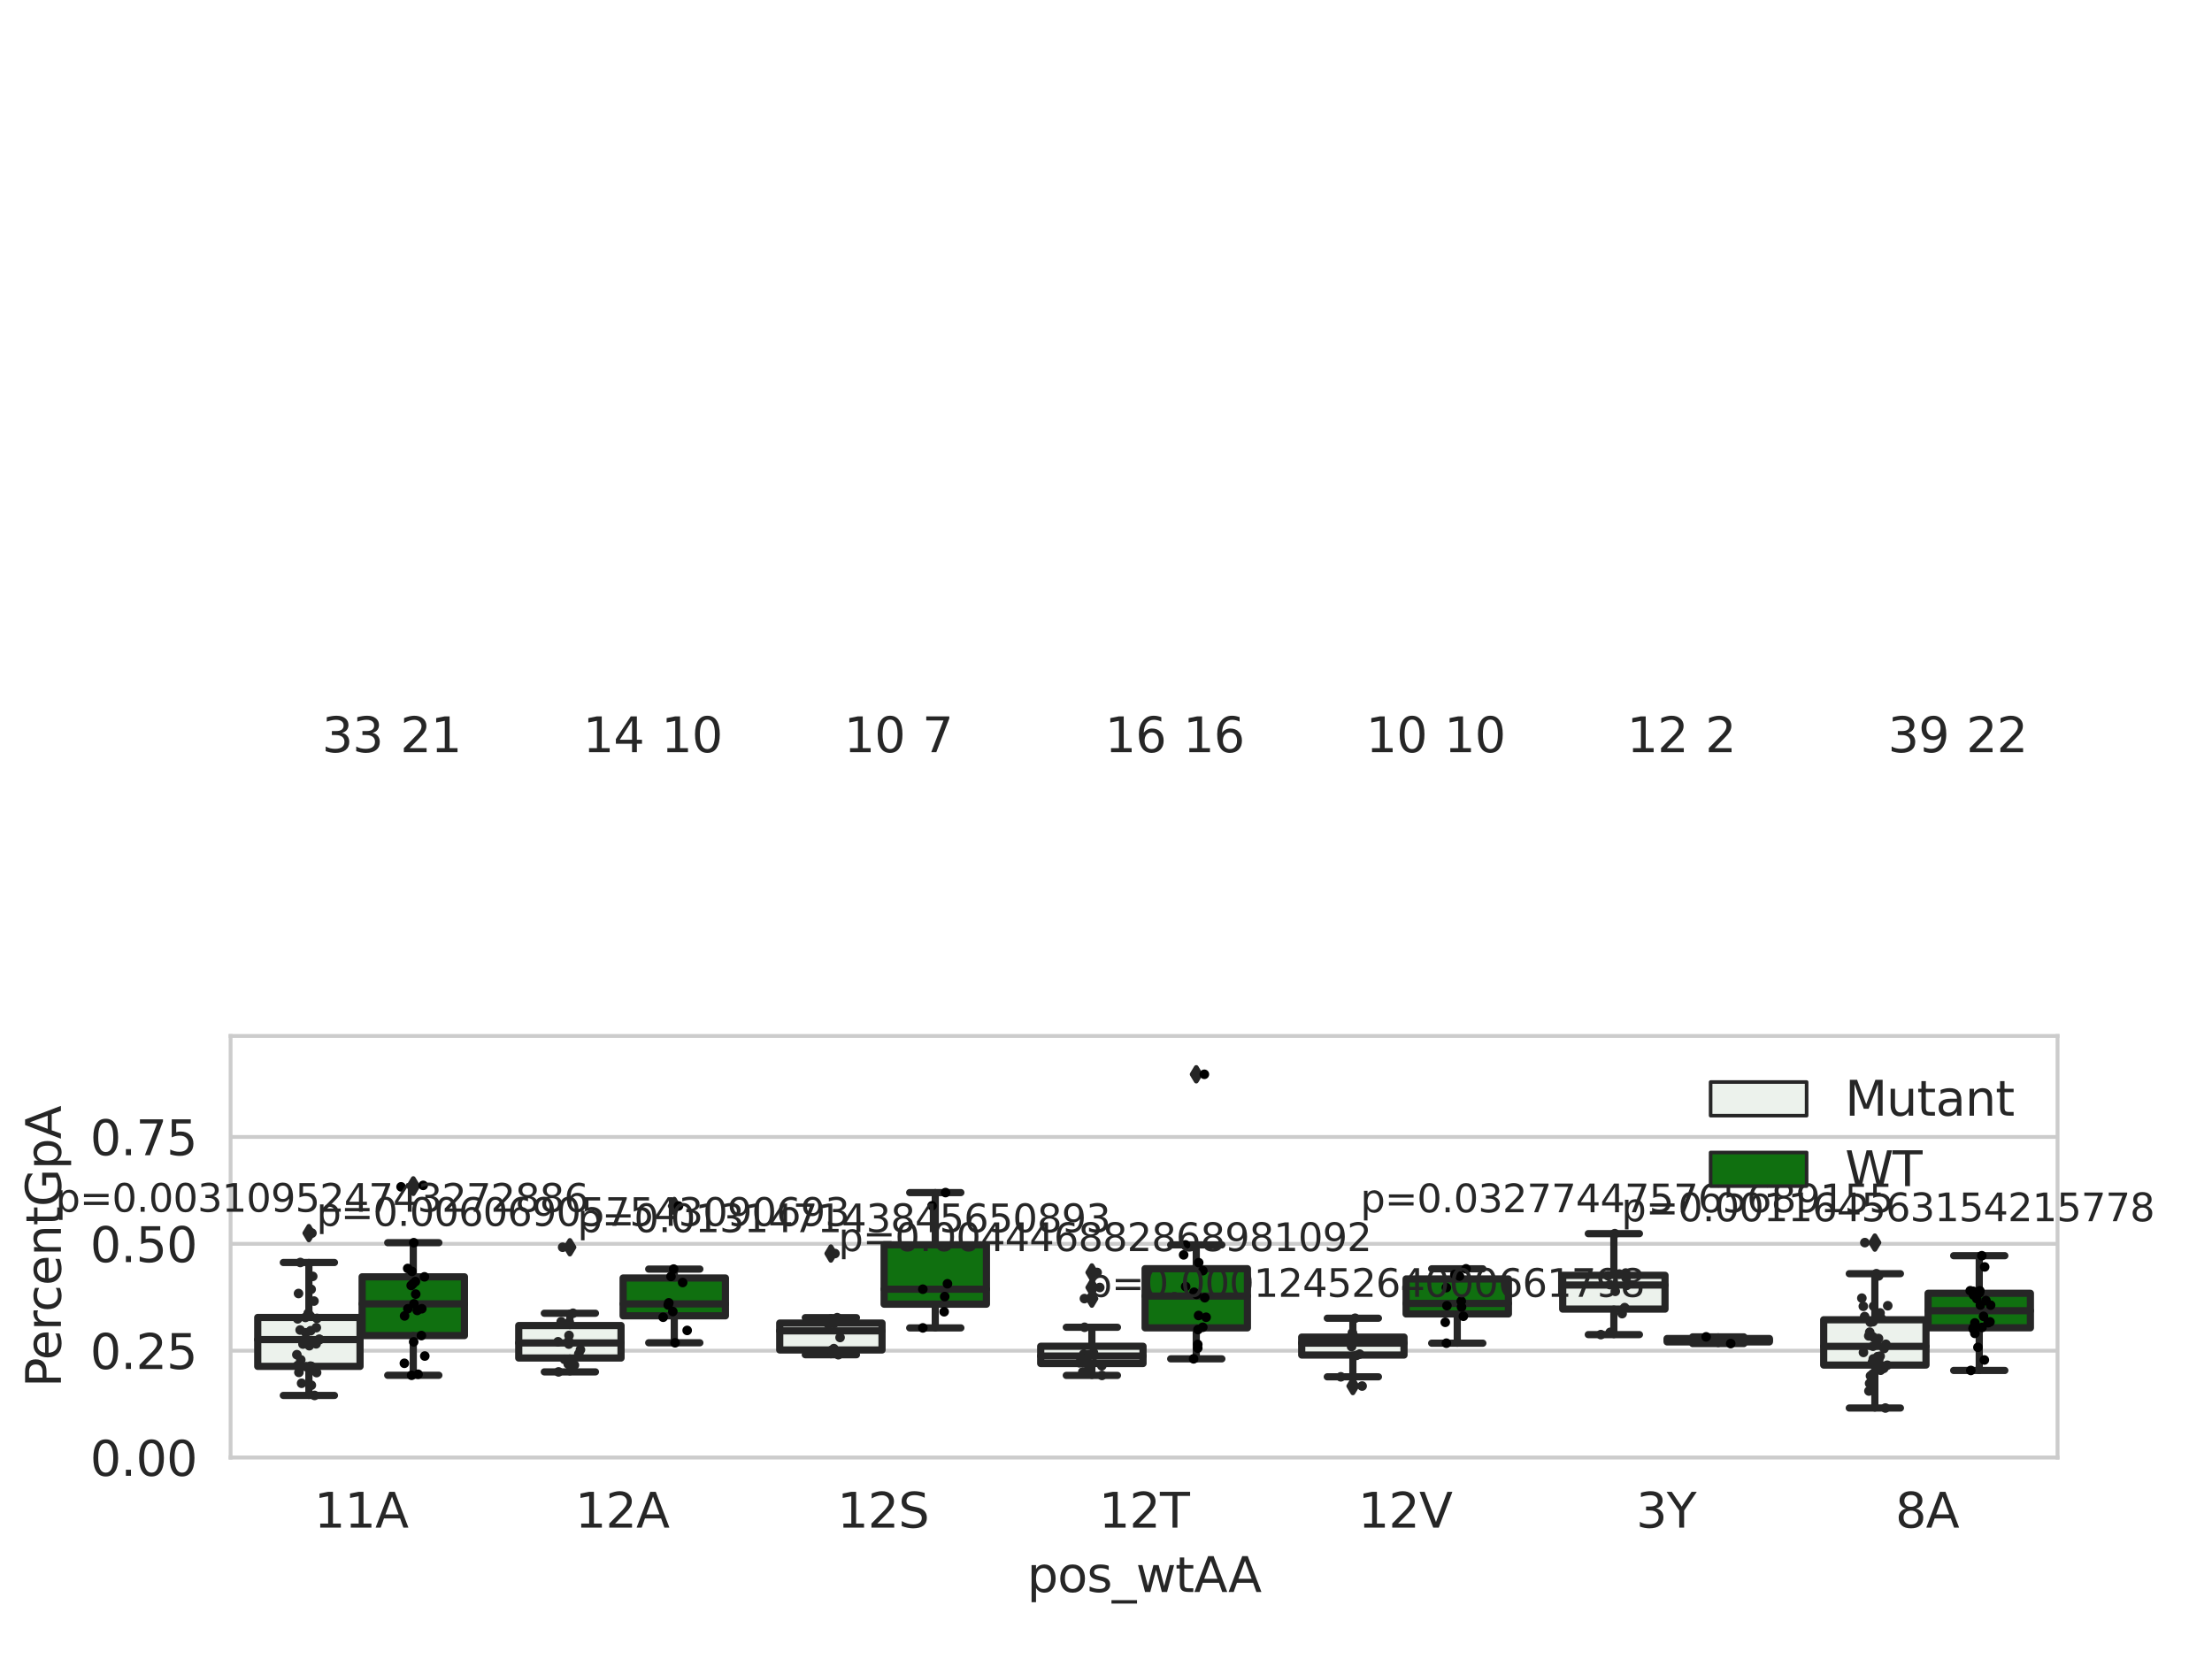 <?xml version="1.0" encoding="utf-8" standalone="no"?>
<!DOCTYPE svg PUBLIC "-//W3C//DTD SVG 1.1//EN"
  "http://www.w3.org/Graphics/SVG/1.1/DTD/svg11.dtd">
<svg xmlns:xlink="http://www.w3.org/1999/xlink" width="460.8pt" height="345.6pt" viewBox="0 0 460.8 345.6" xmlns="http://www.w3.org/2000/svg" version="1.1">
 <defs>
  <style type="text/css">*{stroke-linejoin: round; stroke-linecap: butt}</style>
 </defs>
 <g id="figure_1">
  <g id="patch_1">
   <path d="M 0 345.6 
L 460.8 345.6 
L 460.8 0 
L 0 0 
z
" style="fill: #ffffff"/>
  </g>
  <g id="axes_1">
   <g id="patch_2">
    <path d="M 48.037 303.64 
L 428.623 303.64 
L 428.623 215.812 
L 48.037 215.812 
z
" style="fill: #ffffff"/>
   </g>
   <g id="matplotlib.axis_1">
    <g id="xtick_1">
     <g id="text_1">
      <!-- 11A -->
      <g style="fill: #262626" transform="translate(65.439 318.238) scale(0.1 -0.1)">
       <defs>
        <path id="DejaVuSans-31" d="M 794 531 
L 1825 531 
L 1825 4091 
L 703 3866 
L 703 4441 
L 1819 4666 
L 2450 4666 
L 2450 531 
L 3481 531 
L 3481 0 
L 794 0 
L 794 531 
z
" transform="scale(0.016)"/>
        <path id="DejaVuSans-41" d="M 2188 4044 
L 1331 1722 
L 3047 1722 
L 2188 4044 
z
M 1831 4666 
L 2547 4666 
L 4325 0 
L 3669 0 
L 3244 1197 
L 1141 1197 
L 716 0 
L 50 0 
L 1831 4666 
z
" transform="scale(0.016)"/>
       </defs>
       <use xlink:href="#DejaVuSans-31"/>
       <use xlink:href="#DejaVuSans-31" x="63.623"/>
       <use xlink:href="#DejaVuSans-41" x="127.246"/>
      </g>
     </g>
    </g>
    <g id="xtick_2">
     <g id="text_2">
      <!-- 12A -->
      <g style="fill: #262626" transform="translate(119.808 318.238) scale(0.1 -0.1)">
       <defs>
        <path id="DejaVuSans-32" d="M 1228 531 
L 3431 531 
L 3431 0 
L 469 0 
L 469 531 
Q 828 903 1448 1529 
Q 2069 2156 2228 2338 
Q 2531 2678 2651 2914 
Q 2772 3150 2772 3378 
Q 2772 3750 2511 3984 
Q 2250 4219 1831 4219 
Q 1534 4219 1204 4116 
Q 875 4013 500 3803 
L 500 4441 
Q 881 4594 1212 4672 
Q 1544 4750 1819 4750 
Q 2544 4750 2975 4387 
Q 3406 4025 3406 3419 
Q 3406 3131 3298 2873 
Q 3191 2616 2906 2266 
Q 2828 2175 2409 1742 
Q 1991 1309 1228 531 
z
" transform="scale(0.016)"/>
       </defs>
       <use xlink:href="#DejaVuSans-31"/>
       <use xlink:href="#DejaVuSans-32" x="63.623"/>
       <use xlink:href="#DejaVuSans-41" x="127.246"/>
      </g>
     </g>
    </g>
    <g id="xtick_3">
     <g id="text_3">
      <!-- 12S -->
      <g style="fill: #262626" transform="translate(174.424 318.238) scale(0.1 -0.1)">
       <defs>
        <path id="DejaVuSans-53" d="M 3425 4513 
L 3425 3897 
Q 3066 4069 2747 4153 
Q 2428 4238 2131 4238 
Q 1616 4238 1336 4038 
Q 1056 3838 1056 3469 
Q 1056 3159 1242 3001 
Q 1428 2844 1947 2747 
L 2328 2669 
Q 3034 2534 3370 2195 
Q 3706 1856 3706 1288 
Q 3706 609 3251 259 
Q 2797 -91 1919 -91 
Q 1588 -91 1214 -16 
Q 841 59 441 206 
L 441 856 
Q 825 641 1194 531 
Q 1563 422 1919 422 
Q 2459 422 2753 634 
Q 3047 847 3047 1241 
Q 3047 1584 2836 1778 
Q 2625 1972 2144 2069 
L 1759 2144 
Q 1053 2284 737 2584 
Q 422 2884 422 3419 
Q 422 4038 858 4394 
Q 1294 4750 2059 4750 
Q 2388 4750 2728 4690 
Q 3069 4631 3425 4513 
z
" transform="scale(0.016)"/>
       </defs>
       <use xlink:href="#DejaVuSans-31"/>
       <use xlink:href="#DejaVuSans-32" x="63.623"/>
       <use xlink:href="#DejaVuSans-53" x="127.246"/>
      </g>
     </g>
    </g>
    <g id="xtick_4">
     <g id="text_4">
      <!-- 12T -->
      <g style="fill: #262626" transform="translate(228.914 318.238) scale(0.1 -0.1)">
       <defs>
        <path id="DejaVuSans-54" d="M -19 4666 
L 3928 4666 
L 3928 4134 
L 2272 4134 
L 2272 0 
L 1638 0 
L 1638 4134 
L -19 4134 
L -19 4666 
z
" transform="scale(0.016)"/>
       </defs>
       <use xlink:href="#DejaVuSans-31"/>
       <use xlink:href="#DejaVuSans-32" x="63.623"/>
       <use xlink:href="#DejaVuSans-54" x="127.246"/>
      </g>
     </g>
    </g>
    <g id="xtick_5">
     <g id="text_5">
      <!-- 12V -->
      <g style="fill: #262626" transform="translate(282.917 318.238) scale(0.1 -0.1)">
       <defs>
        <path id="DejaVuSans-56" d="M 1831 0 
L 50 4666 
L 709 4666 
L 2188 738 
L 3669 4666 
L 4325 4666 
L 2547 0 
L 1831 0 
z
" transform="scale(0.016)"/>
       </defs>
       <use xlink:href="#DejaVuSans-31"/>
       <use xlink:href="#DejaVuSans-32" x="63.623"/>
       <use xlink:href="#DejaVuSans-56" x="127.246"/>
      </g>
     </g>
    </g>
    <g id="xtick_6">
     <g id="text_6">
      <!-- 3Y -->
      <g style="fill: #262626" transform="translate(340.834 318.238) scale(0.1 -0.1)">
       <defs>
        <path id="DejaVuSans-33" d="M 2597 2516 
Q 3050 2419 3304 2112 
Q 3559 1806 3559 1356 
Q 3559 666 3084 287 
Q 2609 -91 1734 -91 
Q 1441 -91 1130 -33 
Q 819 25 488 141 
L 488 750 
Q 750 597 1062 519 
Q 1375 441 1716 441 
Q 2309 441 2620 675 
Q 2931 909 2931 1356 
Q 2931 1769 2642 2001 
Q 2353 2234 1838 2234 
L 1294 2234 
L 1294 2753 
L 1863 2753 
Q 2328 2753 2575 2939 
Q 2822 3125 2822 3475 
Q 2822 3834 2567 4026 
Q 2313 4219 1838 4219 
Q 1578 4219 1281 4162 
Q 984 4106 628 3988 
L 628 4550 
Q 988 4650 1302 4700 
Q 1616 4750 1894 4750 
Q 2613 4750 3031 4423 
Q 3450 4097 3450 3541 
Q 3450 3153 3228 2886 
Q 3006 2619 2597 2516 
z
" transform="scale(0.016)"/>
        <path id="DejaVuSans-59" d="M -13 4666 
L 666 4666 
L 1959 2747 
L 3244 4666 
L 3922 4666 
L 2272 2222 
L 2272 0 
L 1638 0 
L 1638 2222 
L -13 4666 
z
" transform="scale(0.016)"/>
       </defs>
       <use xlink:href="#DejaVuSans-33"/>
       <use xlink:href="#DejaVuSans-59" x="63.623"/>
      </g>
     </g>
    </g>
    <g id="xtick_7">
     <g id="text_7">
      <!-- 8A -->
      <g style="fill: #262626" transform="translate(394.837 318.238) scale(0.1 -0.1)">
       <defs>
        <path id="DejaVuSans-38" d="M 2034 2216 
Q 1584 2216 1326 1975 
Q 1069 1734 1069 1313 
Q 1069 891 1326 650 
Q 1584 409 2034 409 
Q 2484 409 2743 651 
Q 3003 894 3003 1313 
Q 3003 1734 2745 1975 
Q 2488 2216 2034 2216 
z
M 1403 2484 
Q 997 2584 770 2862 
Q 544 3141 544 3541 
Q 544 4100 942 4425 
Q 1341 4750 2034 4750 
Q 2731 4750 3128 4425 
Q 3525 4100 3525 3541 
Q 3525 3141 3298 2862 
Q 3072 2584 2669 2484 
Q 3125 2378 3379 2068 
Q 3634 1759 3634 1313 
Q 3634 634 3220 271 
Q 2806 -91 2034 -91 
Q 1263 -91 848 271 
Q 434 634 434 1313 
Q 434 1759 690 2068 
Q 947 2378 1403 2484 
z
M 1172 3481 
Q 1172 3119 1398 2916 
Q 1625 2713 2034 2713 
Q 2441 2713 2670 2916 
Q 2900 3119 2900 3481 
Q 2900 3844 2670 4047 
Q 2441 4250 2034 4250 
Q 1625 4250 1398 4047 
Q 1172 3844 1172 3481 
z
" transform="scale(0.016)"/>
       </defs>
       <use xlink:href="#DejaVuSans-38"/>
       <use xlink:href="#DejaVuSans-41" x="63.623"/>
      </g>
     </g>
    </g>
    <g id="text_8">
     <!-- pos_wtAA -->
     <g style="fill: #262626" transform="translate(213.964 331.638) scale(0.1 -0.1)">
      <defs>
       <path id="DejaVuSans-70" d="M 1159 525 
L 1159 -1331 
L 581 -1331 
L 581 3500 
L 1159 3500 
L 1159 2969 
Q 1341 3281 1617 3432 
Q 1894 3584 2278 3584 
Q 2916 3584 3314 3078 
Q 3713 2572 3713 1747 
Q 3713 922 3314 415 
Q 2916 -91 2278 -91 
Q 1894 -91 1617 61 
Q 1341 213 1159 525 
z
M 3116 1747 
Q 3116 2381 2855 2742 
Q 2594 3103 2138 3103 
Q 1681 3103 1420 2742 
Q 1159 2381 1159 1747 
Q 1159 1113 1420 752 
Q 1681 391 2138 391 
Q 2594 391 2855 752 
Q 3116 1113 3116 1747 
z
" transform="scale(0.016)"/>
       <path id="DejaVuSans-6f" d="M 1959 3097 
Q 1497 3097 1228 2736 
Q 959 2375 959 1747 
Q 959 1119 1226 758 
Q 1494 397 1959 397 
Q 2419 397 2687 759 
Q 2956 1122 2956 1747 
Q 2956 2369 2687 2733 
Q 2419 3097 1959 3097 
z
M 1959 3584 
Q 2709 3584 3137 3096 
Q 3566 2609 3566 1747 
Q 3566 888 3137 398 
Q 2709 -91 1959 -91 
Q 1206 -91 779 398 
Q 353 888 353 1747 
Q 353 2609 779 3096 
Q 1206 3584 1959 3584 
z
" transform="scale(0.016)"/>
       <path id="DejaVuSans-73" d="M 2834 3397 
L 2834 2853 
Q 2591 2978 2328 3040 
Q 2066 3103 1784 3103 
Q 1356 3103 1142 2972 
Q 928 2841 928 2578 
Q 928 2378 1081 2264 
Q 1234 2150 1697 2047 
L 1894 2003 
Q 2506 1872 2764 1633 
Q 3022 1394 3022 966 
Q 3022 478 2636 193 
Q 2250 -91 1575 -91 
Q 1294 -91 989 -36 
Q 684 19 347 128 
L 347 722 
Q 666 556 975 473 
Q 1284 391 1588 391 
Q 1994 391 2212 530 
Q 2431 669 2431 922 
Q 2431 1156 2273 1281 
Q 2116 1406 1581 1522 
L 1381 1569 
Q 847 1681 609 1914 
Q 372 2147 372 2553 
Q 372 3047 722 3315 
Q 1072 3584 1716 3584 
Q 2034 3584 2315 3537 
Q 2597 3491 2834 3397 
z
" transform="scale(0.016)"/>
       <path id="DejaVuSans-5f" d="M 3263 -1063 
L 3263 -1509 
L -63 -1509 
L -63 -1063 
L 3263 -1063 
z
" transform="scale(0.016)"/>
       <path id="DejaVuSans-77" d="M 269 3500 
L 844 3500 
L 1563 769 
L 2278 3500 
L 2956 3500 
L 3675 769 
L 4391 3500 
L 4966 3500 
L 4050 0 
L 3372 0 
L 2619 2869 
L 1863 0 
L 1184 0 
L 269 3500 
z
" transform="scale(0.016)"/>
       <path id="DejaVuSans-74" d="M 1172 4494 
L 1172 3500 
L 2356 3500 
L 2356 3053 
L 1172 3053 
L 1172 1153 
Q 1172 725 1289 603 
Q 1406 481 1766 481 
L 2356 481 
L 2356 0 
L 1766 0 
Q 1100 0 847 248 
Q 594 497 594 1153 
L 594 3053 
L 172 3053 
L 172 3500 
L 594 3500 
L 594 4494 
L 1172 4494 
z
" transform="scale(0.016)"/>
      </defs>
      <use xlink:href="#DejaVuSans-70"/>
      <use xlink:href="#DejaVuSans-6f" x="63.477"/>
      <use xlink:href="#DejaVuSans-73" x="124.658"/>
      <use xlink:href="#DejaVuSans-5f" x="176.758"/>
      <use xlink:href="#DejaVuSans-77" x="226.758"/>
      <use xlink:href="#DejaVuSans-74" x="308.545"/>
      <use xlink:href="#DejaVuSans-41" x="347.754"/>
      <use xlink:href="#DejaVuSans-41" x="418.912"/>
     </g>
    </g>
   </g>
   <g id="matplotlib.axis_2">
    <g id="ytick_1">
     <g id="line2d_1">
      <path d="M 48.037 303.64 
L 428.623 303.64 
" clip-path="url(#pffcb0f8afa)" style="fill: none; stroke: #cccccc; stroke-width: 0.8; stroke-linecap: round"/>
     </g>
     <g id="text_9">
      <!-- 0.00 -->
      <g style="fill: #262626" transform="translate(18.771 307.439) scale(0.1 -0.1)">
       <defs>
        <path id="DejaVuSans-30" d="M 2034 4250 
Q 1547 4250 1301 3770 
Q 1056 3291 1056 2328 
Q 1056 1369 1301 889 
Q 1547 409 2034 409 
Q 2525 409 2770 889 
Q 3016 1369 3016 2328 
Q 3016 3291 2770 3770 
Q 2525 4250 2034 4250 
z
M 2034 4750 
Q 2819 4750 3233 4129 
Q 3647 3509 3647 2328 
Q 3647 1150 3233 529 
Q 2819 -91 2034 -91 
Q 1250 -91 836 529 
Q 422 1150 422 2328 
Q 422 3509 836 4129 
Q 1250 4750 2034 4750 
z
" transform="scale(0.016)"/>
        <path id="DejaVuSans-2e" d="M 684 794 
L 1344 794 
L 1344 0 
L 684 0 
L 684 794 
z
" transform="scale(0.016)"/>
       </defs>
       <use xlink:href="#DejaVuSans-30"/>
       <use xlink:href="#DejaVuSans-2e" x="63.623"/>
       <use xlink:href="#DejaVuSans-30" x="95.41"/>
       <use xlink:href="#DejaVuSans-30" x="159.033"/>
      </g>
     </g>
    </g>
    <g id="ytick_2">
     <g id="line2d_2">
      <path d="M 48.037 281.376 
L 428.623 281.376 
" clip-path="url(#pffcb0f8afa)" style="fill: none; stroke: #cccccc; stroke-width: 0.8; stroke-linecap: round"/>
     </g>
     <g id="text_10">
      <!-- 0.25 -->
      <g style="fill: #262626" transform="translate(18.771 285.176) scale(0.1 -0.1)">
       <defs>
        <path id="DejaVuSans-35" d="M 691 4666 
L 3169 4666 
L 3169 4134 
L 1269 4134 
L 1269 2991 
Q 1406 3038 1543 3061 
Q 1681 3084 1819 3084 
Q 2600 3084 3056 2656 
Q 3513 2228 3513 1497 
Q 3513 744 3044 326 
Q 2575 -91 1722 -91 
Q 1428 -91 1123 -41 
Q 819 9 494 109 
L 494 744 
Q 775 591 1075 516 
Q 1375 441 1709 441 
Q 2250 441 2565 725 
Q 2881 1009 2881 1497 
Q 2881 1984 2565 2268 
Q 2250 2553 1709 2553 
Q 1456 2553 1204 2497 
Q 953 2441 691 2322 
L 691 4666 
z
" transform="scale(0.016)"/>
       </defs>
       <use xlink:href="#DejaVuSans-30"/>
       <use xlink:href="#DejaVuSans-2e" x="63.623"/>
       <use xlink:href="#DejaVuSans-32" x="95.41"/>
       <use xlink:href="#DejaVuSans-35" x="159.033"/>
      </g>
     </g>
    </g>
    <g id="ytick_3">
     <g id="line2d_3">
      <path d="M 48.037 259.113 
L 428.623 259.113 
" clip-path="url(#pffcb0f8afa)" style="fill: none; stroke: #cccccc; stroke-width: 0.8; stroke-linecap: round"/>
     </g>
     <g id="text_11">
      <!-- 0.50 -->
      <g style="fill: #262626" transform="translate(18.771 262.912) scale(0.1 -0.1)">
       <use xlink:href="#DejaVuSans-30"/>
       <use xlink:href="#DejaVuSans-2e" x="63.623"/>
       <use xlink:href="#DejaVuSans-35" x="95.41"/>
       <use xlink:href="#DejaVuSans-30" x="159.033"/>
      </g>
     </g>
    </g>
    <g id="ytick_4">
     <g id="line2d_4">
      <path d="M 48.037 236.849 
L 428.623 236.849 
" clip-path="url(#pffcb0f8afa)" style="fill: none; stroke: #cccccc; stroke-width: 0.8; stroke-linecap: round"/>
     </g>
     <g id="text_12">
      <!-- 0.75 -->
      <g style="fill: #262626" transform="translate(18.771 240.648) scale(0.1 -0.1)">
       <defs>
        <path id="DejaVuSans-37" d="M 525 4666 
L 3525 4666 
L 3525 4397 
L 1831 0 
L 1172 0 
L 2766 4134 
L 525 4134 
L 525 4666 
z
" transform="scale(0.016)"/>
       </defs>
       <use xlink:href="#DejaVuSans-30"/>
       <use xlink:href="#DejaVuSans-2e" x="63.623"/>
       <use xlink:href="#DejaVuSans-37" x="95.41"/>
       <use xlink:href="#DejaVuSans-35" x="159.033"/>
      </g>
     </g>
    </g>
    <g id="text_13">
     <!-- PercentGpA -->
     <g style="fill: #262626" transform="translate(12.691 289.002) rotate(-90) scale(0.1 -0.1)">
      <defs>
       <path id="DejaVuSans-50" d="M 1259 4147 
L 1259 2394 
L 2053 2394 
Q 2494 2394 2734 2622 
Q 2975 2850 2975 3272 
Q 2975 3691 2734 3919 
Q 2494 4147 2053 4147 
L 1259 4147 
z
M 628 4666 
L 2053 4666 
Q 2838 4666 3239 4311 
Q 3641 3956 3641 3272 
Q 3641 2581 3239 2228 
Q 2838 1875 2053 1875 
L 1259 1875 
L 1259 0 
L 628 0 
L 628 4666 
z
" transform="scale(0.016)"/>
       <path id="DejaVuSans-65" d="M 3597 1894 
L 3597 1613 
L 953 1613 
Q 991 1019 1311 708 
Q 1631 397 2203 397 
Q 2534 397 2845 478 
Q 3156 559 3463 722 
L 3463 178 
Q 3153 47 2828 -22 
Q 2503 -91 2169 -91 
Q 1331 -91 842 396 
Q 353 884 353 1716 
Q 353 2575 817 3079 
Q 1281 3584 2069 3584 
Q 2775 3584 3186 3129 
Q 3597 2675 3597 1894 
z
M 3022 2063 
Q 3016 2534 2758 2815 
Q 2500 3097 2075 3097 
Q 1594 3097 1305 2825 
Q 1016 2553 972 2059 
L 3022 2063 
z
" transform="scale(0.016)"/>
       <path id="DejaVuSans-72" d="M 2631 2963 
Q 2534 3019 2420 3045 
Q 2306 3072 2169 3072 
Q 1681 3072 1420 2755 
Q 1159 2438 1159 1844 
L 1159 0 
L 581 0 
L 581 3500 
L 1159 3500 
L 1159 2956 
Q 1341 3275 1631 3429 
Q 1922 3584 2338 3584 
Q 2397 3584 2469 3576 
Q 2541 3569 2628 3553 
L 2631 2963 
z
" transform="scale(0.016)"/>
       <path id="DejaVuSans-63" d="M 3122 3366 
L 3122 2828 
Q 2878 2963 2633 3030 
Q 2388 3097 2138 3097 
Q 1578 3097 1268 2742 
Q 959 2388 959 1747 
Q 959 1106 1268 751 
Q 1578 397 2138 397 
Q 2388 397 2633 464 
Q 2878 531 3122 666 
L 3122 134 
Q 2881 22 2623 -34 
Q 2366 -91 2075 -91 
Q 1284 -91 818 406 
Q 353 903 353 1747 
Q 353 2603 823 3093 
Q 1294 3584 2113 3584 
Q 2378 3584 2631 3529 
Q 2884 3475 3122 3366 
z
" transform="scale(0.016)"/>
       <path id="DejaVuSans-6e" d="M 3513 2113 
L 3513 0 
L 2938 0 
L 2938 2094 
Q 2938 2591 2744 2837 
Q 2550 3084 2163 3084 
Q 1697 3084 1428 2787 
Q 1159 2491 1159 1978 
L 1159 0 
L 581 0 
L 581 3500 
L 1159 3500 
L 1159 2956 
Q 1366 3272 1645 3428 
Q 1925 3584 2291 3584 
Q 2894 3584 3203 3211 
Q 3513 2838 3513 2113 
z
" transform="scale(0.016)"/>
       <path id="DejaVuSans-47" d="M 3809 666 
L 3809 1919 
L 2778 1919 
L 2778 2438 
L 4434 2438 
L 4434 434 
Q 4069 175 3628 42 
Q 3188 -91 2688 -91 
Q 1594 -91 976 548 
Q 359 1188 359 2328 
Q 359 3472 976 4111 
Q 1594 4750 2688 4750 
Q 3144 4750 3555 4637 
Q 3966 4525 4313 4306 
L 4313 3634 
Q 3963 3931 3569 4081 
Q 3175 4231 2741 4231 
Q 1884 4231 1454 3753 
Q 1025 3275 1025 2328 
Q 1025 1384 1454 906 
Q 1884 428 2741 428 
Q 3075 428 3337 486 
Q 3600 544 3809 666 
z
" transform="scale(0.016)"/>
      </defs>
      <use xlink:href="#DejaVuSans-50"/>
      <use xlink:href="#DejaVuSans-65" x="56.678"/>
      <use xlink:href="#DejaVuSans-72" x="118.201"/>
      <use xlink:href="#DejaVuSans-63" x="157.064"/>
      <use xlink:href="#DejaVuSans-65" x="212.045"/>
      <use xlink:href="#DejaVuSans-6e" x="273.568"/>
      <use xlink:href="#DejaVuSans-74" x="336.947"/>
      <use xlink:href="#DejaVuSans-47" x="376.156"/>
      <use xlink:href="#DejaVuSans-70" x="453.646"/>
      <use xlink:href="#DejaVuSans-41" x="517.123"/>
     </g>
    </g>
   </g>
   <g id="patch_3">
    <path d="M 53.691 284.642 
L 75.004 284.642 
L 75.004 274.449 
L 53.691 274.449 
L 53.691 284.642 
z
" clip-path="url(#pffcb0f8afa)" style="fill: #ecf2ec; stroke: #262626; stroke-width: 1.5; stroke-linejoin: miter"/>
   </g>
   <g id="patch_4">
    <path d="M 75.439 278.225 
L 96.752 278.225 
L 96.752 265.986 
L 75.439 265.986 
L 75.439 278.225 
z
" clip-path="url(#pffcb0f8afa)" style="fill: #107010; stroke: #262626; stroke-width: 1.5; stroke-linejoin: miter"/>
   </g>
   <g id="patch_5">
    <path d="M 108.061 282.898 
L 129.373 282.898 
L 129.373 276.134 
L 108.061 276.134 
L 108.061 282.898 
z
" clip-path="url(#pffcb0f8afa)" style="fill: #ecf2ec; stroke: #262626; stroke-width: 1.5; stroke-linejoin: miter"/>
   </g>
   <g id="patch_6">
    <path d="M 129.808 274.109 
L 151.121 274.109 
L 151.121 266.234 
L 129.808 266.234 
L 129.808 274.109 
z
" clip-path="url(#pffcb0f8afa)" style="fill: #107010; stroke: #262626; stroke-width: 1.5; stroke-linejoin: miter"/>
   </g>
   <g id="patch_7">
    <path d="M 162.43 281.224 
L 183.743 281.224 
L 183.743 275.621 
L 162.43 275.621 
L 162.43 281.224 
z
" clip-path="url(#pffcb0f8afa)" style="fill: #ecf2ec; stroke: #262626; stroke-width: 1.5; stroke-linejoin: miter"/>
   </g>
   <g id="patch_8">
    <path d="M 184.178 271.682 
L 205.491 271.682 
L 205.491 259.309 
L 184.178 259.309 
L 184.178 271.682 
z
" clip-path="url(#pffcb0f8afa)" style="fill: #107010; stroke: #262626; stroke-width: 1.5; stroke-linejoin: miter"/>
   </g>
   <g id="patch_9">
    <path d="M 216.8 284.048 
L 238.113 284.048 
L 238.113 280.454 
L 216.8 280.454 
L 216.8 284.048 
z
" clip-path="url(#pffcb0f8afa)" style="fill: #ecf2ec; stroke: #262626; stroke-width: 1.5; stroke-linejoin: miter"/>
   </g>
   <g id="patch_10">
    <path d="M 238.548 276.613 
L 259.86 276.613 
L 259.86 264.29 
L 238.548 264.29 
L 238.548 276.613 
z
" clip-path="url(#pffcb0f8afa)" style="fill: #107010; stroke: #262626; stroke-width: 1.5; stroke-linejoin: miter"/>
   </g>
   <g id="patch_11">
    <path d="M 271.169 282.278 
L 292.482 282.278 
L 292.482 278.544 
L 271.169 278.544 
L 271.169 282.278 
z
" clip-path="url(#pffcb0f8afa)" style="fill: #ecf2ec; stroke: #262626; stroke-width: 1.5; stroke-linejoin: miter"/>
   </g>
   <g id="patch_12">
    <path d="M 292.917 273.72 
L 314.23 273.72 
L 314.23 266.426 
L 292.917 266.426 
L 292.917 273.72 
z
" clip-path="url(#pffcb0f8afa)" style="fill: #107010; stroke: #262626; stroke-width: 1.5; stroke-linejoin: miter"/>
   </g>
   <g id="patch_13">
    <path d="M 325.539 272.713 
L 346.852 272.713 
L 346.852 265.67 
L 325.539 265.67 
L 325.539 272.713 
z
" clip-path="url(#pffcb0f8afa)" style="fill: #ecf2ec; stroke: #262626; stroke-width: 1.5; stroke-linejoin: miter"/>
   </g>
   <g id="patch_14">
    <path d="M 347.287 279.539 
L 368.599 279.539 
L 368.599 278.839 
L 347.287 278.839 
L 347.287 279.539 
z
" clip-path="url(#pffcb0f8afa)" style="fill: #107010; stroke: #262626; stroke-width: 1.5; stroke-linejoin: miter"/>
   </g>
   <g id="patch_15">
    <path d="M 379.908 284.366 
L 401.221 284.366 
L 401.221 274.928 
L 379.908 274.928 
L 379.908 284.366 
z
" clip-path="url(#pffcb0f8afa)" style="fill: #ecf2ec; stroke: #262626; stroke-width: 1.5; stroke-linejoin: miter"/>
   </g>
   <g id="patch_16">
    <path d="M 401.656 276.608 
L 422.969 276.608 
L 422.969 269.42 
L 401.656 269.42 
L 401.656 276.608 
z
" clip-path="url(#pffcb0f8afa)" style="fill: #107010; stroke: #262626; stroke-width: 1.5; stroke-linejoin: miter"/>
   </g>
   <g id="patch_17">
    <path d="M 75.221 303.64 
L 75.221 303.64 
L 75.221 303.64 
L 75.221 303.64 
z
" clip-path="url(#pffcb0f8afa)" style="fill: #ecf2ec; stroke: #262626; stroke-width: 0.75; stroke-linejoin: miter"/>
   </g>
   <g id="patch_18">
    <path d="M 75.221 303.64 
L 75.221 303.64 
L 75.221 303.64 
L 75.221 303.64 
z
" clip-path="url(#pffcb0f8afa)" style="fill: #107010; stroke: #262626; stroke-width: 0.75; stroke-linejoin: miter"/>
   </g>
   <g id="PathCollection_1"/>
   <g id="PathCollection_2"/>
   <g id="line2d_5">
    <path d="M 64.347 284.642 
L 64.347 290.694 
" clip-path="url(#pffcb0f8afa)" style="fill: none; stroke: #262626; stroke-width: 1.5; stroke-linecap: round"/>
   </g>
   <g id="line2d_6">
    <path d="M 64.347 274.449 
L 64.347 263.002 
" clip-path="url(#pffcb0f8afa)" style="fill: none; stroke: #262626; stroke-width: 1.5; stroke-linecap: round"/>
   </g>
   <g id="line2d_7">
    <path d="M 59.019 290.694 
L 69.676 290.694 
" clip-path="url(#pffcb0f8afa)" style="fill: none; stroke: #262626; stroke-width: 1.5; stroke-linecap: round"/>
   </g>
   <g id="line2d_8">
    <path d="M 59.019 263.002 
L 69.676 263.002 
" clip-path="url(#pffcb0f8afa)" style="fill: none; stroke: #262626; stroke-width: 1.5; stroke-linecap: round"/>
   </g>
   <g id="line2d_9">
    <defs>
     <path id="mf8210c07c3" d="M -0 1.414 
L 0.849 0 
L 0 -1.414 
L -0.849 -0 
z
" style="stroke: #262626; stroke-linejoin: miter"/>
    </defs>
    <g clip-path="url(#pffcb0f8afa)">
     <use xlink:href="#mf8210c07c3" x="64.347" y="256.881" style="fill: #262626; stroke: #262626; stroke-linejoin: miter"/>
    </g>
   </g>
   <g id="line2d_10">
    <path d="M 86.095 278.225 
L 86.095 286.496 
" clip-path="url(#pffcb0f8afa)" style="fill: none; stroke: #262626; stroke-width: 1.5; stroke-linecap: round"/>
   </g>
   <g id="line2d_11">
    <path d="M 86.095 265.986 
L 86.095 258.876 
" clip-path="url(#pffcb0f8afa)" style="fill: none; stroke: #262626; stroke-width: 1.5; stroke-linecap: round"/>
   </g>
   <g id="line2d_12">
    <path d="M 80.767 286.496 
L 91.423 286.496 
" clip-path="url(#pffcb0f8afa)" style="fill: none; stroke: #262626; stroke-width: 1.5; stroke-linecap: round"/>
   </g>
   <g id="line2d_13">
    <path d="M 80.767 258.876 
L 91.423 258.876 
" clip-path="url(#pffcb0f8afa)" style="fill: none; stroke: #262626; stroke-width: 1.5; stroke-linecap: round"/>
   </g>
   <g id="line2d_14">
    <g clip-path="url(#pffcb0f8afa)">
     <use xlink:href="#mf8210c07c3" x="86.095" y="246.935" style="fill: #262626; stroke: #262626; stroke-linejoin: miter"/>
     <use xlink:href="#mf8210c07c3" x="86.095" y="247.242" style="fill: #262626; stroke: #262626; stroke-linejoin: miter"/>
    </g>
   </g>
   <g id="line2d_15">
    <path d="M 118.717 282.898 
L 118.717 285.79 
" clip-path="url(#pffcb0f8afa)" style="fill: none; stroke: #262626; stroke-width: 1.5; stroke-linecap: round"/>
   </g>
   <g id="line2d_16">
    <path d="M 118.717 276.134 
L 118.717 273.575 
" clip-path="url(#pffcb0f8afa)" style="fill: none; stroke: #262626; stroke-width: 1.5; stroke-linecap: round"/>
   </g>
   <g id="line2d_17">
    <path d="M 113.389 285.79 
L 124.045 285.79 
" clip-path="url(#pffcb0f8afa)" style="fill: none; stroke: #262626; stroke-width: 1.5; stroke-linecap: round"/>
   </g>
   <g id="line2d_18">
    <path d="M 113.389 273.575 
L 124.045 273.575 
" clip-path="url(#pffcb0f8afa)" style="fill: none; stroke: #262626; stroke-width: 1.5; stroke-linecap: round"/>
   </g>
   <g id="line2d_19">
    <g clip-path="url(#pffcb0f8afa)">
     <use xlink:href="#mf8210c07c3" x="118.717" y="259.826" style="fill: #262626; stroke: #262626; stroke-linejoin: miter"/>
    </g>
   </g>
   <g id="line2d_20">
    <path d="M 140.465 274.109 
L 140.465 279.725 
" clip-path="url(#pffcb0f8afa)" style="fill: none; stroke: #262626; stroke-width: 1.5; stroke-linecap: round"/>
   </g>
   <g id="line2d_21">
    <path d="M 140.465 266.234 
L 140.465 264.372 
" clip-path="url(#pffcb0f8afa)" style="fill: none; stroke: #262626; stroke-width: 1.5; stroke-linecap: round"/>
   </g>
   <g id="line2d_22">
    <path d="M 135.137 279.725 
L 145.793 279.725 
" clip-path="url(#pffcb0f8afa)" style="fill: none; stroke: #262626; stroke-width: 1.5; stroke-linecap: round"/>
   </g>
   <g id="line2d_23">
    <path d="M 135.137 264.372 
L 145.793 264.372 
" clip-path="url(#pffcb0f8afa)" style="fill: none; stroke: #262626; stroke-width: 1.5; stroke-linecap: round"/>
   </g>
   <g id="line2d_24">
    <g clip-path="url(#pffcb0f8afa)">
     <use xlink:href="#mf8210c07c3" x="140.465" y="251.226" style="fill: #262626; stroke: #262626; stroke-linejoin: miter"/>
    </g>
   </g>
   <g id="line2d_25">
    <path d="M 173.087 281.224 
L 173.087 282.213 
" clip-path="url(#pffcb0f8afa)" style="fill: none; stroke: #262626; stroke-width: 1.5; stroke-linecap: round"/>
   </g>
   <g id="line2d_26">
    <path d="M 173.087 275.621 
L 173.087 274.493 
" clip-path="url(#pffcb0f8afa)" style="fill: none; stroke: #262626; stroke-width: 1.5; stroke-linecap: round"/>
   </g>
   <g id="line2d_27">
    <path d="M 167.758 282.213 
L 178.415 282.213 
" clip-path="url(#pffcb0f8afa)" style="fill: none; stroke: #262626; stroke-width: 1.5; stroke-linecap: round"/>
   </g>
   <g id="line2d_28">
    <path d="M 167.758 274.493 
L 178.415 274.493 
" clip-path="url(#pffcb0f8afa)" style="fill: none; stroke: #262626; stroke-width: 1.5; stroke-linecap: round"/>
   </g>
   <g id="line2d_29">
    <g clip-path="url(#pffcb0f8afa)">
     <use xlink:href="#mf8210c07c3" x="173.087" y="261.132" style="fill: #262626; stroke: #262626; stroke-linejoin: miter"/>
    </g>
   </g>
   <g id="line2d_30">
    <path d="M 194.834 271.682 
L 194.834 276.624 
" clip-path="url(#pffcb0f8afa)" style="fill: none; stroke: #262626; stroke-width: 1.5; stroke-linecap: round"/>
   </g>
   <g id="line2d_31">
    <path d="M 194.834 259.309 
L 194.834 248.437 
" clip-path="url(#pffcb0f8afa)" style="fill: none; stroke: #262626; stroke-width: 1.5; stroke-linecap: round"/>
   </g>
   <g id="line2d_32">
    <path d="M 189.506 276.624 
L 200.163 276.624 
" clip-path="url(#pffcb0f8afa)" style="fill: none; stroke: #262626; stroke-width: 1.5; stroke-linecap: round"/>
   </g>
   <g id="line2d_33">
    <path d="M 189.506 248.437 
L 200.163 248.437 
" clip-path="url(#pffcb0f8afa)" style="fill: none; stroke: #262626; stroke-width: 1.5; stroke-linecap: round"/>
   </g>
   <g id="line2d_34"/>
   <g id="line2d_35">
    <path d="M 227.456 284.048 
L 227.456 286.523 
" clip-path="url(#pffcb0f8afa)" style="fill: none; stroke: #262626; stroke-width: 1.5; stroke-linecap: round"/>
   </g>
   <g id="line2d_36">
    <path d="M 227.456 280.454 
L 227.456 276.497 
" clip-path="url(#pffcb0f8afa)" style="fill: none; stroke: #262626; stroke-width: 1.5; stroke-linecap: round"/>
   </g>
   <g id="line2d_37">
    <path d="M 222.128 286.523 
L 232.784 286.523 
" clip-path="url(#pffcb0f8afa)" style="fill: none; stroke: #262626; stroke-width: 1.5; stroke-linecap: round"/>
   </g>
   <g id="line2d_38">
    <path d="M 222.128 276.497 
L 232.784 276.497 
" clip-path="url(#pffcb0f8afa)" style="fill: none; stroke: #262626; stroke-width: 1.5; stroke-linecap: round"/>
   </g>
   <g id="line2d_39">
    <g clip-path="url(#pffcb0f8afa)">
     <use xlink:href="#mf8210c07c3" x="227.456" y="270.525" style="fill: #262626; stroke: #262626; stroke-linejoin: miter"/>
     <use xlink:href="#mf8210c07c3" x="227.456" y="265.075" style="fill: #262626; stroke: #262626; stroke-linejoin: miter"/>
     <use xlink:href="#mf8210c07c3" x="227.456" y="268.207" style="fill: #262626; stroke: #262626; stroke-linejoin: miter"/>
    </g>
   </g>
   <g id="line2d_40">
    <path d="M 249.204 276.613 
L 249.204 283.071 
" clip-path="url(#pffcb0f8afa)" style="fill: none; stroke: #262626; stroke-width: 1.5; stroke-linecap: round"/>
   </g>
   <g id="line2d_41">
    <path d="M 249.204 264.29 
L 249.204 259.33 
" clip-path="url(#pffcb0f8afa)" style="fill: none; stroke: #262626; stroke-width: 1.5; stroke-linecap: round"/>
   </g>
   <g id="line2d_42">
    <path d="M 243.876 283.071 
L 254.532 283.071 
" clip-path="url(#pffcb0f8afa)" style="fill: none; stroke: #262626; stroke-width: 1.5; stroke-linecap: round"/>
   </g>
   <g id="line2d_43">
    <path d="M 243.876 259.33 
L 254.532 259.33 
" clip-path="url(#pffcb0f8afa)" style="fill: none; stroke: #262626; stroke-width: 1.5; stroke-linecap: round"/>
   </g>
   <g id="line2d_44">
    <g clip-path="url(#pffcb0f8afa)">
     <use xlink:href="#mf8210c07c3" x="249.204" y="223.796" style="fill: #262626; stroke: #262626; stroke-linejoin: miter"/>
    </g>
   </g>
   <g id="line2d_45">
    <path d="M 281.826 282.278 
L 281.826 286.817 
" clip-path="url(#pffcb0f8afa)" style="fill: none; stroke: #262626; stroke-width: 1.5; stroke-linecap: round"/>
   </g>
   <g id="line2d_46">
    <path d="M 281.826 278.544 
L 281.826 274.611 
" clip-path="url(#pffcb0f8afa)" style="fill: none; stroke: #262626; stroke-width: 1.5; stroke-linecap: round"/>
   </g>
   <g id="line2d_47">
    <path d="M 276.497 286.817 
L 287.154 286.817 
" clip-path="url(#pffcb0f8afa)" style="fill: none; stroke: #262626; stroke-width: 1.5; stroke-linecap: round"/>
   </g>
   <g id="line2d_48">
    <path d="M 276.497 274.611 
L 287.154 274.611 
" clip-path="url(#pffcb0f8afa)" style="fill: none; stroke: #262626; stroke-width: 1.5; stroke-linecap: round"/>
   </g>
   <g id="line2d_49">
    <g clip-path="url(#pffcb0f8afa)">
     <use xlink:href="#mf8210c07c3" x="281.826" y="288.738" style="fill: #262626; stroke: #262626; stroke-linejoin: miter"/>
    </g>
   </g>
   <g id="line2d_50">
    <path d="M 303.574 273.72 
L 303.574 279.809 
" clip-path="url(#pffcb0f8afa)" style="fill: none; stroke: #262626; stroke-width: 1.5; stroke-linecap: round"/>
   </g>
   <g id="line2d_51">
    <path d="M 303.574 266.426 
L 303.574 264.318 
" clip-path="url(#pffcb0f8afa)" style="fill: none; stroke: #262626; stroke-width: 1.5; stroke-linecap: round"/>
   </g>
   <g id="line2d_52">
    <path d="M 298.245 279.809 
L 308.902 279.809 
" clip-path="url(#pffcb0f8afa)" style="fill: none; stroke: #262626; stroke-width: 1.5; stroke-linecap: round"/>
   </g>
   <g id="line2d_53">
    <path d="M 298.245 264.318 
L 308.902 264.318 
" clip-path="url(#pffcb0f8afa)" style="fill: none; stroke: #262626; stroke-width: 1.5; stroke-linecap: round"/>
   </g>
   <g id="line2d_54"/>
   <g id="line2d_55">
    <path d="M 336.195 272.713 
L 336.195 278.023 
" clip-path="url(#pffcb0f8afa)" style="fill: none; stroke: #262626; stroke-width: 1.5; stroke-linecap: round"/>
   </g>
   <g id="line2d_56">
    <path d="M 336.195 265.67 
L 336.195 256.988 
" clip-path="url(#pffcb0f8afa)" style="fill: none; stroke: #262626; stroke-width: 1.5; stroke-linecap: round"/>
   </g>
   <g id="line2d_57">
    <path d="M 330.867 278.023 
L 341.523 278.023 
" clip-path="url(#pffcb0f8afa)" style="fill: none; stroke: #262626; stroke-width: 1.5; stroke-linecap: round"/>
   </g>
   <g id="line2d_58">
    <path d="M 330.867 256.988 
L 341.523 256.988 
" clip-path="url(#pffcb0f8afa)" style="fill: none; stroke: #262626; stroke-width: 1.5; stroke-linecap: round"/>
   </g>
   <g id="line2d_59"/>
   <g id="line2d_60">
    <path d="M 357.943 279.539 
L 357.943 279.889 
" clip-path="url(#pffcb0f8afa)" style="fill: none; stroke: #262626; stroke-width: 1.5; stroke-linecap: round"/>
   </g>
   <g id="line2d_61">
    <path d="M 357.943 278.839 
L 357.943 278.49 
" clip-path="url(#pffcb0f8afa)" style="fill: none; stroke: #262626; stroke-width: 1.5; stroke-linecap: round"/>
   </g>
   <g id="line2d_62">
    <path d="M 352.615 279.889 
L 363.271 279.889 
" clip-path="url(#pffcb0f8afa)" style="fill: none; stroke: #262626; stroke-width: 1.5; stroke-linecap: round"/>
   </g>
   <g id="line2d_63">
    <path d="M 352.615 278.49 
L 363.271 278.49 
" clip-path="url(#pffcb0f8afa)" style="fill: none; stroke: #262626; stroke-width: 1.5; stroke-linecap: round"/>
   </g>
   <g id="line2d_64"/>
   <g id="line2d_65">
    <path d="M 390.565 284.366 
L 390.565 293.317 
" clip-path="url(#pffcb0f8afa)" style="fill: none; stroke: #262626; stroke-width: 1.5; stroke-linecap: round"/>
   </g>
   <g id="line2d_66">
    <path d="M 390.565 274.928 
L 390.565 265.332 
" clip-path="url(#pffcb0f8afa)" style="fill: none; stroke: #262626; stroke-width: 1.5; stroke-linecap: round"/>
   </g>
   <g id="line2d_67">
    <path d="M 385.237 293.317 
L 395.893 293.317 
" clip-path="url(#pffcb0f8afa)" style="fill: none; stroke: #262626; stroke-width: 1.5; stroke-linecap: round"/>
   </g>
   <g id="line2d_68">
    <path d="M 385.237 265.332 
L 395.893 265.332 
" clip-path="url(#pffcb0f8afa)" style="fill: none; stroke: #262626; stroke-width: 1.5; stroke-linecap: round"/>
   </g>
   <g id="line2d_69">
    <g clip-path="url(#pffcb0f8afa)">
     <use xlink:href="#mf8210c07c3" x="390.565" y="258.857" style="fill: #262626; stroke: #262626; stroke-linejoin: miter"/>
    </g>
   </g>
   <g id="line2d_70">
    <path d="M 412.313 276.608 
L 412.313 285.49 
" clip-path="url(#pffcb0f8afa)" style="fill: none; stroke: #262626; stroke-width: 1.5; stroke-linecap: round"/>
   </g>
   <g id="line2d_71">
    <path d="M 412.313 269.42 
L 412.313 261.587 
" clip-path="url(#pffcb0f8afa)" style="fill: none; stroke: #262626; stroke-width: 1.5; stroke-linecap: round"/>
   </g>
   <g id="line2d_72">
    <path d="M 406.984 285.49 
L 417.641 285.49 
" clip-path="url(#pffcb0f8afa)" style="fill: none; stroke: #262626; stroke-width: 1.5; stroke-linecap: round"/>
   </g>
   <g id="line2d_73">
    <path d="M 406.984 261.587 
L 417.641 261.587 
" clip-path="url(#pffcb0f8afa)" style="fill: none; stroke: #262626; stroke-width: 1.5; stroke-linecap: round"/>
   </g>
   <g id="line2d_74"/>
   <g id="line2d_75">
    <path d="M 53.691 279.056 
L 75.004 279.056 
" clip-path="url(#pffcb0f8afa)" style="fill: none; stroke: #262626; stroke-width: 1.5; stroke-linecap: round"/>
   </g>
   <g id="line2d_76">
    <path d="M 75.439 271.613 
L 96.752 271.613 
" clip-path="url(#pffcb0f8afa)" style="fill: none; stroke: #262626; stroke-width: 1.5; stroke-linecap: round"/>
   </g>
   <g id="line2d_77">
    <path d="M 108.061 279.757 
L 129.373 279.757 
" clip-path="url(#pffcb0f8afa)" style="fill: none; stroke: #262626; stroke-width: 1.5; stroke-linecap: round"/>
   </g>
   <g id="line2d_78">
    <path d="M 129.808 271.627 
L 151.121 271.627 
" clip-path="url(#pffcb0f8afa)" style="fill: none; stroke: #262626; stroke-width: 1.5; stroke-linecap: round"/>
   </g>
   <g id="line2d_79">
    <path d="M 162.43 277.246 
L 183.743 277.246 
" clip-path="url(#pffcb0f8afa)" style="fill: none; stroke: #262626; stroke-width: 1.5; stroke-linecap: round"/>
   </g>
   <g id="line2d_80">
    <path d="M 184.178 268.566 
L 205.491 268.566 
" clip-path="url(#pffcb0f8afa)" style="fill: none; stroke: #262626; stroke-width: 1.5; stroke-linecap: round"/>
   </g>
   <g id="line2d_81">
    <path d="M 216.8 282.486 
L 238.113 282.486 
" clip-path="url(#pffcb0f8afa)" style="fill: none; stroke: #262626; stroke-width: 1.5; stroke-linecap: round"/>
   </g>
   <g id="line2d_82">
    <path d="M 238.548 269.988 
L 259.86 269.988 
" clip-path="url(#pffcb0f8afa)" style="fill: none; stroke: #262626; stroke-width: 1.5; stroke-linecap: round"/>
   </g>
   <g id="line2d_83">
    <path d="M 271.169 279.803 
L 292.482 279.803 
" clip-path="url(#pffcb0f8afa)" style="fill: none; stroke: #262626; stroke-width: 1.5; stroke-linecap: round"/>
   </g>
   <g id="line2d_84">
    <path d="M 292.917 271.531 
L 314.23 271.531 
" clip-path="url(#pffcb0f8afa)" style="fill: none; stroke: #262626; stroke-width: 1.5; stroke-linecap: round"/>
   </g>
   <g id="line2d_85">
    <path d="M 325.539 267.697 
L 346.852 267.697 
" clip-path="url(#pffcb0f8afa)" style="fill: none; stroke: #262626; stroke-width: 1.5; stroke-linecap: round"/>
   </g>
   <g id="line2d_86">
    <path d="M 347.287 279.189 
L 368.599 279.189 
" clip-path="url(#pffcb0f8afa)" style="fill: none; stroke: #262626; stroke-width: 1.5; stroke-linecap: round"/>
   </g>
   <g id="line2d_87">
    <path d="M 379.908 280.474 
L 401.221 280.474 
" clip-path="url(#pffcb0f8afa)" style="fill: none; stroke: #262626; stroke-width: 1.5; stroke-linecap: round"/>
   </g>
   <g id="line2d_88">
    <path d="M 401.656 273.054 
L 422.969 273.054 
" clip-path="url(#pffcb0f8afa)" style="fill: none; stroke: #262626; stroke-width: 1.5; stroke-linecap: round"/>
   </g>
   <g id="patch_19">
    <path d="M 48.037 303.64 
L 48.037 215.812 
" style="fill: none; stroke: #cccccc; stroke-width: 0.8; stroke-linejoin: miter; stroke-linecap: square"/>
   </g>
   <g id="patch_20">
    <path d="M 428.623 303.64 
L 428.623 215.812 
" style="fill: none; stroke: #cccccc; stroke-width: 0.8; stroke-linejoin: miter; stroke-linecap: square"/>
   </g>
   <g id="patch_21">
    <path d="M 48.037 303.64 
L 428.623 303.64 
" style="fill: none; stroke: #cccccc; stroke-width: 0.8; stroke-linejoin: miter; stroke-linecap: square"/>
   </g>
   <g id="patch_22">
    <path d="M 48.037 215.812 
L 428.623 215.812 
" style="fill: none; stroke: #cccccc; stroke-width: 0.8; stroke-linejoin: miter; stroke-linecap: square"/>
   </g>
   <g id="PathCollection_3">
    <defs>
     <path id="C0_0_ef6c369a40" d="M 0 1 
C 0.265 1 0.52 0.895 0.707 0.707 
C 0.895 0.52 1 0.265 1 -0 
C 1 -0.265 0.895 -0.52 0.707 -0.707 
C 0.52 -0.895 0.265 -1 0 -1 
C -0.265 -1 -0.52 -0.895 -0.707 -0.707 
C -0.895 -0.52 -1 -0.265 -1 0 
C -1 0.265 -0.895 0.52 -0.707 0.707 
C -0.52 0.895 -0.265 1 0 1 
z
"/>
    </defs>
    <g clip-path="url(#pffcb0f8afa)">
     <use xlink:href="#C0_0_ef6c369a40" x="64.437" y="280.337" style="fill: #262626"/>
    </g>
    <g clip-path="url(#pffcb0f8afa)">
     <use xlink:href="#C0_0_ef6c369a40" x="64.651" y="284.595" style="fill: #262626"/>
    </g>
    <g clip-path="url(#pffcb0f8afa)">
     <use xlink:href="#C0_0_ef6c369a40" x="64.722" y="277.208" style="fill: #262626"/>
    </g>
    <g clip-path="url(#pffcb0f8afa)">
     <use xlink:href="#C0_0_ef6c369a40" x="65.146" y="265.894" style="fill: #262626"/>
    </g>
    <g clip-path="url(#pffcb0f8afa)">
     <use xlink:href="#C0_0_ef6c369a40" x="63.112" y="279.994" style="fill: #262626"/>
    </g>
    <g clip-path="url(#pffcb0f8afa)">
     <use xlink:href="#C0_0_ef6c369a40" x="63.62" y="274.449" style="fill: #262626"/>
    </g>
    <g clip-path="url(#pffcb0f8afa)">
     <use xlink:href="#C0_0_ef6c369a40" x="66.032" y="274.65" style="fill: #262626"/>
    </g>
    <g clip-path="url(#pffcb0f8afa)">
     <use xlink:href="#C0_0_ef6c369a40" x="61.843" y="282.205" style="fill: #262626"/>
    </g>
    <g clip-path="url(#pffcb0f8afa)">
     <use xlink:href="#C0_0_ef6c369a40" x="64.206" y="273.574" style="fill: #262626"/>
    </g>
    <g clip-path="url(#pffcb0f8afa)">
     <use xlink:href="#C0_0_ef6c369a40" x="64.864" y="284.642" style="fill: #262626"/>
    </g>
    <g clip-path="url(#pffcb0f8afa)">
     <use xlink:href="#C0_0_ef6c369a40" x="66.497" y="278.982" style="fill: #262626"/>
    </g>
    <g clip-path="url(#pffcb0f8afa)">
     <use xlink:href="#C0_0_ef6c369a40" x="64.652" y="274.17" style="fill: #262626"/>
    </g>
    <g clip-path="url(#pffcb0f8afa)">
     <use xlink:href="#C0_0_ef6c369a40" x="65.895" y="276.575" style="fill: #262626"/>
    </g>
    <g clip-path="url(#pffcb0f8afa)">
     <use xlink:href="#C0_0_ef6c369a40" x="62.508" y="284.89" style="fill: #262626"/>
    </g>
    <g clip-path="url(#pffcb0f8afa)">
     <use xlink:href="#C0_0_ef6c369a40" x="62.831" y="288.165" style="fill: #262626"/>
    </g>
    <g clip-path="url(#pffcb0f8afa)">
     <use xlink:href="#C0_0_ef6c369a40" x="62.009" y="284.458" style="fill: #262626"/>
    </g>
    <g clip-path="url(#pffcb0f8afa)">
     <use xlink:href="#C0_0_ef6c369a40" x="62.19" y="269.461" style="fill: #262626"/>
    </g>
    <g clip-path="url(#pffcb0f8afa)">
     <use xlink:href="#C0_0_ef6c369a40" x="64.859" y="288.566" style="fill: #262626"/>
    </g>
    <g clip-path="url(#pffcb0f8afa)">
     <use xlink:href="#C0_0_ef6c369a40" x="62.006" y="274.741" style="fill: #262626"/>
    </g>
    <g clip-path="url(#pffcb0f8afa)">
     <use xlink:href="#C0_0_ef6c369a40" x="62.268" y="285.894" style="fill: #262626"/>
    </g>
    <g clip-path="url(#pffcb0f8afa)">
     <use xlink:href="#C0_0_ef6c369a40" x="62.565" y="263.002" style="fill: #262626"/>
    </g>
    <g clip-path="url(#pffcb0f8afa)">
     <use xlink:href="#C0_0_ef6c369a40" x="63.758" y="284.705" style="fill: #262626"/>
    </g>
    <g clip-path="url(#pffcb0f8afa)">
     <use xlink:href="#C0_0_ef6c369a40" x="65.953" y="285.934" style="fill: #262626"/>
    </g>
    <g clip-path="url(#pffcb0f8afa)">
     <use xlink:href="#C0_0_ef6c369a40" x="62.654" y="283.27" style="fill: #262626"/>
    </g>
    <g clip-path="url(#pffcb0f8afa)">
     <use xlink:href="#C0_0_ef6c369a40" x="66.609" y="279.056" style="fill: #262626"/>
    </g>
    <g clip-path="url(#pffcb0f8afa)">
     <use xlink:href="#C0_0_ef6c369a40" x="64.979" y="256.881" style="fill: #262626"/>
    </g>
    <g clip-path="url(#pffcb0f8afa)">
     <use xlink:href="#C0_0_ef6c369a40" x="62.528" y="277.068" style="fill: #262626"/>
    </g>
    <g clip-path="url(#pffcb0f8afa)">
     <use xlink:href="#C0_0_ef6c369a40" x="63.713" y="277.638" style="fill: #262626"/>
    </g>
    <g clip-path="url(#pffcb0f8afa)">
     <use xlink:href="#C0_0_ef6c369a40" x="64.706" y="285.357" style="fill: #262626"/>
    </g>
    <g clip-path="url(#pffcb0f8afa)">
     <use xlink:href="#C0_0_ef6c369a40" x="65.41" y="271.037" style="fill: #262626"/>
    </g>
    <g clip-path="url(#pffcb0f8afa)">
     <use xlink:href="#C0_0_ef6c369a40" x="65.531" y="290.694" style="fill: #262626"/>
    </g>
    <g clip-path="url(#pffcb0f8afa)">
     <use xlink:href="#C0_0_ef6c369a40" x="64.82" y="268.587" style="fill: #262626"/>
    </g>
    <g clip-path="url(#pffcb0f8afa)">
     <use xlink:href="#C0_0_ef6c369a40" x="65.851" y="279.944" style="fill: #262626"/>
    </g>
   </g>
   <g id="PathCollection_4">
    <defs>
     <path id="C1_0_a9caa2d1a1" d="M 0 1 
C 0.265 1 0.52 0.895 0.707 0.707 
C 0.895 0.52 1 0.265 1 -0 
C 1 -0.265 0.895 -0.52 0.707 -0.707 
C 0.52 -0.895 0.265 -1 0 -1 
C -0.265 -1 -0.52 -0.895 -0.707 -0.707 
C -0.895 -0.52 -1 -0.265 -1 0 
C -1 0.265 -0.895 0.52 -0.707 0.707 
C -0.52 0.895 -0.265 1 0 1 
z
"/>
    </defs>
    <g clip-path="url(#pffcb0f8afa)">
     <use xlink:href="#C1_0_a9caa2d1a1" x="84.936" y="264.244"/>
    </g>
    <g clip-path="url(#pffcb0f8afa)">
     <use xlink:href="#C1_0_a9caa2d1a1" x="87.784" y="278.225"/>
    </g>
    <g clip-path="url(#pffcb0f8afa)">
     <use xlink:href="#C1_0_a9caa2d1a1" x="86.191" y="258.876"/>
    </g>
    <g clip-path="url(#pffcb0f8afa)">
     <use xlink:href="#C1_0_a9caa2d1a1" x="86.535" y="266.973"/>
    </g>
    <g clip-path="url(#pffcb0f8afa)">
     <use xlink:href="#C1_0_a9caa2d1a1" x="85.745" y="286.496"/>
    </g>
    <g clip-path="url(#pffcb0f8afa)">
     <use xlink:href="#C1_0_a9caa2d1a1" x="86.604" y="269.589"/>
    </g>
    <g clip-path="url(#pffcb0f8afa)">
     <use xlink:href="#C1_0_a9caa2d1a1" x="88.491" y="282.485"/>
    </g>
    <g clip-path="url(#pffcb0f8afa)">
     <use xlink:href="#C1_0_a9caa2d1a1" x="86.177" y="279.533"/>
    </g>
    <g clip-path="url(#pffcb0f8afa)">
     <use xlink:href="#C1_0_a9caa2d1a1" x="88.157" y="246.935"/>
    </g>
    <g clip-path="url(#pffcb0f8afa)">
     <use xlink:href="#C1_0_a9caa2d1a1" x="83.549" y="247.242"/>
    </g>
    <g clip-path="url(#pffcb0f8afa)">
     <use xlink:href="#C1_0_a9caa2d1a1" x="87.095" y="286.282"/>
    </g>
    <g clip-path="url(#pffcb0f8afa)">
     <use xlink:href="#C1_0_a9caa2d1a1" x="84.966" y="272.641"/>
    </g>
    <g clip-path="url(#pffcb0f8afa)">
     <use xlink:href="#C1_0_a9caa2d1a1" x="86.024" y="267.434"/>
    </g>
    <g clip-path="url(#pffcb0f8afa)">
     <use xlink:href="#C1_0_a9caa2d1a1" x="87.865" y="272.634"/>
    </g>
    <g clip-path="url(#pffcb0f8afa)">
     <use xlink:href="#C1_0_a9caa2d1a1" x="86.918" y="272.988"/>
    </g>
    <g clip-path="url(#pffcb0f8afa)">
     <use xlink:href="#C1_0_a9caa2d1a1" x="88.422" y="265.986"/>
    </g>
    <g clip-path="url(#pffcb0f8afa)">
     <use xlink:href="#C1_0_a9caa2d1a1" x="86.237" y="271.613"/>
    </g>
    <g clip-path="url(#pffcb0f8afa)">
     <use xlink:href="#C1_0_a9caa2d1a1" x="84.281" y="274.129"/>
    </g>
    <g clip-path="url(#pffcb0f8afa)">
     <use xlink:href="#C1_0_a9caa2d1a1" x="85.655" y="267.793"/>
    </g>
    <g clip-path="url(#pffcb0f8afa)">
     <use xlink:href="#C1_0_a9caa2d1a1" x="85.814" y="264.855"/>
    </g>
    <g clip-path="url(#pffcb0f8afa)">
     <use xlink:href="#C1_0_a9caa2d1a1" x="84.239" y="283.999"/>
    </g>
   </g>
   <g id="PathCollection_5">
    <defs>
     <path id="C2_0_7b612f5e30" d="M 0 1 
C 0.265 1 0.52 0.895 0.707 0.707 
C 0.895 0.52 1 0.265 1 -0 
C 1 -0.265 0.895 -0.52 0.707 -0.707 
C 0.52 -0.895 0.265 -1 0 -1 
C -0.265 -1 -0.52 -0.895 -0.707 -0.707 
C -0.895 -0.52 -1 -0.265 -1 0 
C -1 0.265 -0.895 0.52 -0.707 0.707 
C -0.52 0.895 -0.265 1 0 1 
z
"/>
    </defs>
    <g clip-path="url(#pffcb0f8afa)">
     <use xlink:href="#C2_0_7b612f5e30" x="117.21" y="259.826" style="fill: #262626"/>
    </g>
    <g clip-path="url(#pffcb0f8afa)">
     <use xlink:href="#C2_0_7b612f5e30" x="118.46" y="279.374" style="fill: #262626"/>
    </g>
    <g clip-path="url(#pffcb0f8afa)">
     <use xlink:href="#C2_0_7b612f5e30" x="116.908" y="275.339" style="fill: #262626"/>
    </g>
    <g clip-path="url(#pffcb0f8afa)">
     <use xlink:href="#C2_0_7b612f5e30" x="119.666" y="284.374" style="fill: #262626"/>
    </g>
    <g clip-path="url(#pffcb0f8afa)">
     <use xlink:href="#C2_0_7b612f5e30" x="118.535" y="278.197" style="fill: #262626"/>
    </g>
    <g clip-path="url(#pffcb0f8afa)">
     <use xlink:href="#C2_0_7b612f5e30" x="119.37" y="273.575" style="fill: #262626"/>
    </g>
    <g clip-path="url(#pffcb0f8afa)">
     <use xlink:href="#C2_0_7b612f5e30" x="118.58" y="275.446" style="fill: #262626"/>
    </g>
    <g clip-path="url(#pffcb0f8afa)">
     <use xlink:href="#C2_0_7b612f5e30" x="120.572" y="282.047" style="fill: #262626"/>
    </g>
    <g clip-path="url(#pffcb0f8afa)">
     <use xlink:href="#C2_0_7b612f5e30" x="118.502" y="279.999" style="fill: #262626"/>
    </g>
    <g clip-path="url(#pffcb0f8afa)">
     <use xlink:href="#C2_0_7b612f5e30" x="120.919" y="281.178" style="fill: #262626"/>
    </g>
    <g clip-path="url(#pffcb0f8afa)">
     <use xlink:href="#C2_0_7b612f5e30" x="117.596" y="283.182" style="fill: #262626"/>
    </g>
    <g clip-path="url(#pffcb0f8afa)">
     <use xlink:href="#C2_0_7b612f5e30" x="116.248" y="279.514" style="fill: #262626"/>
    </g>
    <g clip-path="url(#pffcb0f8afa)">
     <use xlink:href="#C2_0_7b612f5e30" x="116.355" y="285.79" style="fill: #262626"/>
    </g>
    <g clip-path="url(#pffcb0f8afa)">
     <use xlink:href="#C2_0_7b612f5e30" x="118.373" y="284.165" style="fill: #262626"/>
    </g>
   </g>
   <g id="PathCollection_6">
    <defs>
     <path id="C3_0_d98513c522" d="M 0 1 
C 0.265 1 0.52 0.895 0.707 0.707 
C 0.895 0.52 1 0.265 1 -0 
C 1 -0.265 0.895 -0.52 0.707 -0.707 
C 0.52 -0.895 0.265 -1 0 -1 
C -0.265 -1 -0.52 -0.895 -0.707 -0.707 
C -0.895 -0.52 -1 -0.265 -1 0 
C -1 0.265 -0.895 0.52 -0.707 0.707 
C -0.52 0.895 -0.265 1 0 1 
z
"/>
    </defs>
    <g clip-path="url(#pffcb0f8afa)">
     <use xlink:href="#C3_0_d98513c522" x="142.211" y="267.173"/>
    </g>
    <g clip-path="url(#pffcb0f8afa)">
     <use xlink:href="#C3_0_d98513c522" x="140.158" y="273.22"/>
    </g>
    <g clip-path="url(#pffcb0f8afa)">
     <use xlink:href="#C3_0_d98513c522" x="138.148" y="274.405"/>
    </g>
    <g clip-path="url(#pffcb0f8afa)">
     <use xlink:href="#C3_0_d98513c522" x="139.778" y="265.921"/>
    </g>
    <g clip-path="url(#pffcb0f8afa)">
     <use xlink:href="#C3_0_d98513c522" x="140.328" y="264.372"/>
    </g>
    <g clip-path="url(#pffcb0f8afa)">
     <use xlink:href="#C3_0_d98513c522" x="141.347" y="251.226"/>
    </g>
    <g clip-path="url(#pffcb0f8afa)">
     <use xlink:href="#C3_0_d98513c522" x="139.202" y="271.846"/>
    </g>
    <g clip-path="url(#pffcb0f8afa)">
     <use xlink:href="#C3_0_d98513c522" x="143.15" y="277.15"/>
    </g>
    <g clip-path="url(#pffcb0f8afa)">
     <use xlink:href="#C3_0_d98513c522" x="140.633" y="279.725"/>
    </g>
    <g clip-path="url(#pffcb0f8afa)">
     <use xlink:href="#C3_0_d98513c522" x="139.322" y="271.407"/>
    </g>
   </g>
   <g id="PathCollection_7">
    <defs>
     <path id="C4_0_8b9e899bc4" d="M 0 1 
C 0.265 1 0.52 0.895 0.707 0.707 
C 0.895 0.52 1 0.265 1 -0 
C 1 -0.265 0.895 -0.52 0.707 -0.707 
C 0.52 -0.895 0.265 -1 0 -1 
C -0.265 -1 -0.52 -0.895 -0.707 -0.707 
C -0.895 -0.52 -1 -0.265 -1 0 
C -1 0.265 -0.895 0.52 -0.707 0.707 
C -0.52 0.895 -0.265 1 0 1 
z
"/>
    </defs>
    <g clip-path="url(#pffcb0f8afa)">
     <use xlink:href="#C4_0_8b9e899bc4" x="173.208" y="281.318" style="fill: #262626"/>
    </g>
    <g clip-path="url(#pffcb0f8afa)">
     <use xlink:href="#C4_0_8b9e899bc4" x="174.643" y="282.213" style="fill: #262626"/>
    </g>
    <g clip-path="url(#pffcb0f8afa)">
     <use xlink:href="#C4_0_8b9e899bc4" x="172.604" y="275.866" style="fill: #262626"/>
    </g>
    <g clip-path="url(#pffcb0f8afa)">
     <use xlink:href="#C4_0_8b9e899bc4" x="175.002" y="278.625" style="fill: #262626"/>
    </g>
    <g clip-path="url(#pffcb0f8afa)">
     <use xlink:href="#C4_0_8b9e899bc4" x="173.938" y="261.132" style="fill: #262626"/>
    </g>
    <g clip-path="url(#pffcb0f8afa)">
     <use xlink:href="#C4_0_8b9e899bc4" x="173.72" y="275.66" style="fill: #262626"/>
    </g>
    <g clip-path="url(#pffcb0f8afa)">
     <use xlink:href="#C4_0_8b9e899bc4" x="173.769" y="275.608" style="fill: #262626"/>
    </g>
    <g clip-path="url(#pffcb0f8afa)">
     <use xlink:href="#C4_0_8b9e899bc4" x="174.195" y="281.456" style="fill: #262626"/>
    </g>
    <g clip-path="url(#pffcb0f8afa)">
     <use xlink:href="#C4_0_8b9e899bc4" x="173.709" y="280.944" style="fill: #262626"/>
    </g>
    <g clip-path="url(#pffcb0f8afa)">
     <use xlink:href="#C4_0_8b9e899bc4" x="174.405" y="274.493" style="fill: #262626"/>
    </g>
   </g>
   <g id="PathCollection_8">
    <defs>
     <path id="C5_0_41e4802f16" d="M 0 1 
C 0.265 1 0.52 0.895 0.707 0.707 
C 0.895 0.52 1 0.265 1 -0 
C 1 -0.265 0.895 -0.52 0.707 -0.707 
C 0.52 -0.895 0.265 -1 0 -1 
C -0.265 -1 -0.52 -0.895 -0.707 -0.707 
C -0.895 -0.52 -1 -0.265 -1 0 
C -1 0.265 -0.895 0.52 -0.707 0.707 
C -0.52 0.895 -0.265 1 0 1 
z
"/>
    </defs>
    <g clip-path="url(#pffcb0f8afa)">
     <use xlink:href="#C5_0_41e4802f16" x="196.684" y="273.261"/>
    </g>
    <g clip-path="url(#pffcb0f8afa)">
     <use xlink:href="#C5_0_41e4802f16" x="197.374" y="267.432"/>
    </g>
    <g clip-path="url(#pffcb0f8afa)">
     <use xlink:href="#C5_0_41e4802f16" x="194.161" y="251.186"/>
    </g>
    <g clip-path="url(#pffcb0f8afa)">
     <use xlink:href="#C5_0_41e4802f16" x="196.801" y="270.103"/>
    </g>
    <g clip-path="url(#pffcb0f8afa)">
     <use xlink:href="#C5_0_41e4802f16" x="192.246" y="268.566"/>
    </g>
    <g clip-path="url(#pffcb0f8afa)">
     <use xlink:href="#C5_0_41e4802f16" x="196.974" y="248.437"/>
    </g>
    <g clip-path="url(#pffcb0f8afa)">
     <use xlink:href="#C5_0_41e4802f16" x="192.245" y="276.624"/>
    </g>
   </g>
   <g id="PathCollection_9">
    <defs>
     <path id="C6_0_0b10ba902a" d="M 0 1 
C 0.265 1 0.52 0.895 0.707 0.707 
C 0.895 0.52 1 0.265 1 -0 
C 1 -0.265 0.895 -0.52 0.707 -0.707 
C 0.52 -0.895 0.265 -1 0 -1 
C -0.265 -1 -0.52 -0.895 -0.707 -0.707 
C -0.895 -0.52 -1 -0.265 -1 0 
C -1 0.265 -0.895 0.52 -0.707 0.707 
C -0.52 0.895 -0.265 1 0 1 
z
"/>
    </defs>
    <g clip-path="url(#pffcb0f8afa)">
     <use xlink:href="#C6_0_0b10ba902a" x="226.523" y="285.573" style="fill: #262626"/>
    </g>
    <g clip-path="url(#pffcb0f8afa)">
     <use xlink:href="#C6_0_0b10ba902a" x="229.522" y="284.515" style="fill: #262626"/>
    </g>
    <g clip-path="url(#pffcb0f8afa)">
     <use xlink:href="#C6_0_0b10ba902a" x="225.772" y="282.07" style="fill: #262626"/>
    </g>
    <g clip-path="url(#pffcb0f8afa)">
     <use xlink:href="#C6_0_0b10ba902a" x="224.897" y="283.893" style="fill: #262626"/>
    </g>
    <g clip-path="url(#pffcb0f8afa)">
     <use xlink:href="#C6_0_0b10ba902a" x="225.908" y="270.525" style="fill: #262626"/>
    </g>
    <g clip-path="url(#pffcb0f8afa)">
     <use xlink:href="#C6_0_0b10ba902a" x="227.78" y="281.774" style="fill: #262626"/>
    </g>
    <g clip-path="url(#pffcb0f8afa)">
     <use xlink:href="#C6_0_0b10ba902a" x="225.571" y="285.798" style="fill: #262626"/>
    </g>
    <g clip-path="url(#pffcb0f8afa)">
     <use xlink:href="#C6_0_0b10ba902a" x="226.055" y="282.619" style="fill: #262626"/>
    </g>
    <g clip-path="url(#pffcb0f8afa)">
     <use xlink:href="#C6_0_0b10ba902a" x="226.5" y="283.572" style="fill: #262626"/>
    </g>
    <g clip-path="url(#pffcb0f8afa)">
     <use xlink:href="#C6_0_0b10ba902a" x="225.931" y="276.497" style="fill: #262626"/>
    </g>
    <g clip-path="url(#pffcb0f8afa)">
     <use xlink:href="#C6_0_0b10ba902a" x="227.95" y="282.353" style="fill: #262626"/>
    </g>
    <g clip-path="url(#pffcb0f8afa)">
     <use xlink:href="#C6_0_0b10ba902a" x="229.552" y="286.523" style="fill: #262626"/>
    </g>
    <g clip-path="url(#pffcb0f8afa)">
     <use xlink:href="#C6_0_0b10ba902a" x="228.552" y="265.075" style="fill: #262626"/>
    </g>
    <g clip-path="url(#pffcb0f8afa)">
     <use xlink:href="#C6_0_0b10ba902a" x="226.812" y="282.204" style="fill: #262626"/>
    </g>
    <g clip-path="url(#pffcb0f8afa)">
     <use xlink:href="#C6_0_0b10ba902a" x="225.533" y="283.05" style="fill: #262626"/>
    </g>
    <g clip-path="url(#pffcb0f8afa)">
     <use xlink:href="#C6_0_0b10ba902a" x="229.098" y="268.207" style="fill: #262626"/>
    </g>
   </g>
   <g id="PathCollection_10">
    <defs>
     <path id="C7_0_89296ad2c0" d="M 0 1 
C 0.265 1 0.52 0.895 0.707 0.707 
C 0.895 0.52 1 0.265 1 -0 
C 1 -0.265 0.895 -0.52 0.707 -0.707 
C 0.52 -0.895 0.265 -1 0 -1 
C -0.265 -1 -0.52 -0.895 -0.707 -0.707 
C -0.895 -0.52 -1 -0.265 -1 0 
C -1 0.265 -0.895 0.52 -0.707 0.707 
C -0.52 0.895 -0.265 1 0 1 
z
"/>
    </defs>
    <g clip-path="url(#pffcb0f8afa)">
     <use xlink:href="#C7_0_89296ad2c0" x="248.74" y="269.199"/>
    </g>
    <g clip-path="url(#pffcb0f8afa)">
     <use xlink:href="#C7_0_89296ad2c0" x="250.891" y="223.796"/>
    </g>
    <g clip-path="url(#pffcb0f8afa)">
     <use xlink:href="#C7_0_89296ad2c0" x="251.259" y="274.408"/>
    </g>
    <g clip-path="url(#pffcb0f8afa)">
     <use xlink:href="#C7_0_89296ad2c0" x="249.71" y="263.035"/>
    </g>
    <g clip-path="url(#pffcb0f8afa)">
     <use xlink:href="#C7_0_89296ad2c0" x="248.646" y="283.071"/>
    </g>
    <g clip-path="url(#pffcb0f8afa)">
     <use xlink:href="#C7_0_89296ad2c0" x="249.515" y="280.841"/>
    </g>
    <g clip-path="url(#pffcb0f8afa)">
     <use xlink:href="#C7_0_89296ad2c0" x="249.687" y="274.042"/>
    </g>
    <g clip-path="url(#pffcb0f8afa)">
     <use xlink:href="#C7_0_89296ad2c0" x="250.572" y="264.708"/>
    </g>
    <g clip-path="url(#pffcb0f8afa)">
     <use xlink:href="#C7_0_89296ad2c0" x="250.972" y="270.334"/>
    </g>
    <g clip-path="url(#pffcb0f8afa)">
     <use xlink:href="#C7_0_89296ad2c0" x="249.569" y="276.982"/>
    </g>
    <g clip-path="url(#pffcb0f8afa)">
     <use xlink:href="#C7_0_89296ad2c0" x="250.566" y="276.49"/>
    </g>
    <g clip-path="url(#pffcb0f8afa)">
     <use xlink:href="#C7_0_89296ad2c0" x="246.575" y="261.413"/>
    </g>
    <g clip-path="url(#pffcb0f8afa)">
     <use xlink:href="#C7_0_89296ad2c0" x="249.254" y="269.643"/>
    </g>
    <g clip-path="url(#pffcb0f8afa)">
     <use xlink:href="#C7_0_89296ad2c0" x="249.516" y="280.068"/>
    </g>
    <g clip-path="url(#pffcb0f8afa)">
     <use xlink:href="#C7_0_89296ad2c0" x="246.96" y="259.33"/>
    </g>
    <g clip-path="url(#pffcb0f8afa)">
     <use xlink:href="#C7_0_89296ad2c0" x="246.992" y="268.013"/>
    </g>
   </g>
   <g id="PathCollection_11">
    <defs>
     <path id="C8_0_0c76ebacdc" d="M 0 1 
C 0.265 1 0.52 0.895 0.707 0.707 
C 0.895 0.52 1 0.265 1 -0 
C 1 -0.265 0.895 -0.52 0.707 -0.707 
C 0.52 -0.895 0.265 -1 0 -1 
C -0.265 -1 -0.52 -0.895 -0.707 -0.707 
C -0.895 -0.52 -1 -0.265 -1 0 
C -1 0.265 -0.895 0.52 -0.707 0.707 
C -0.52 0.895 -0.265 1 0 1 
z
"/>
    </defs>
    <g clip-path="url(#pffcb0f8afa)">
     <use xlink:href="#C8_0_0c76ebacdc" x="282.61" y="282.343" style="fill: #262626"/>
    </g>
    <g clip-path="url(#pffcb0f8afa)">
     <use xlink:href="#C8_0_0c76ebacdc" x="283.235" y="282.081" style="fill: #262626"/>
    </g>
    <g clip-path="url(#pffcb0f8afa)">
     <use xlink:href="#C8_0_0c76ebacdc" x="279.314" y="286.817" style="fill: #262626"/>
    </g>
    <g clip-path="url(#pffcb0f8afa)">
     <use xlink:href="#C8_0_0c76ebacdc" x="280.781" y="278.804" style="fill: #262626"/>
    </g>
    <g clip-path="url(#pffcb0f8afa)">
     <use xlink:href="#C8_0_0c76ebacdc" x="282.114" y="278.457" style="fill: #262626"/>
    </g>
    <g clip-path="url(#pffcb0f8afa)">
     <use xlink:href="#C8_0_0c76ebacdc" x="281.727" y="277.641" style="fill: #262626"/>
    </g>
    <g clip-path="url(#pffcb0f8afa)">
     <use xlink:href="#C8_0_0c76ebacdc" x="283.755" y="288.738" style="fill: #262626"/>
    </g>
    <g clip-path="url(#pffcb0f8afa)">
     <use xlink:href="#C8_0_0c76ebacdc" x="279.273" y="279.09" style="fill: #262626"/>
    </g>
    <g clip-path="url(#pffcb0f8afa)">
     <use xlink:href="#C8_0_0c76ebacdc" x="281.558" y="280.516" style="fill: #262626"/>
    </g>
    <g clip-path="url(#pffcb0f8afa)">
     <use xlink:href="#C8_0_0c76ebacdc" x="282.299" y="274.611" style="fill: #262626"/>
    </g>
   </g>
   <g id="PathCollection_12">
    <defs>
     <path id="C9_0_582f7245fa" d="M 0 1 
C 0.265 1 0.52 0.895 0.707 0.707 
C 0.895 0.52 1 0.265 1 -0 
C 1 -0.265 0.895 -0.52 0.707 -0.707 
C 0.52 -0.895 0.265 -1 0 -1 
C -0.265 -1 -0.52 -0.895 -0.707 -0.707 
C -0.895 -0.52 -1 -0.265 -1 0 
C -1 0.265 -0.895 0.52 -0.707 0.707 
C -0.52 0.895 -0.265 1 0 1 
z
"/>
    </defs>
    <g clip-path="url(#pffcb0f8afa)">
     <use xlink:href="#C9_0_582f7245fa" x="304.845" y="274.199"/>
    </g>
    <g clip-path="url(#pffcb0f8afa)">
     <use xlink:href="#C9_0_582f7245fa" x="301.074" y="275.458"/>
    </g>
    <g clip-path="url(#pffcb0f8afa)">
     <use xlink:href="#C9_0_582f7245fa" x="301.302" y="268.233"/>
    </g>
    <g clip-path="url(#pffcb0f8afa)">
     <use xlink:href="#C9_0_582f7245fa" x="304.402" y="271.064"/>
    </g>
    <g clip-path="url(#pffcb0f8afa)">
     <use xlink:href="#C9_0_582f7245fa" x="305.401" y="264.318"/>
    </g>
    <g clip-path="url(#pffcb0f8afa)">
     <use xlink:href="#C9_0_582f7245fa" x="304.027" y="265.824"/>
    </g>
    <g clip-path="url(#pffcb0f8afa)">
     <use xlink:href="#C9_0_582f7245fa" x="304.463" y="272.284"/>
    </g>
    <g clip-path="url(#pffcb0f8afa)">
     <use xlink:href="#C9_0_582f7245fa" x="301.424" y="271.997"/>
    </g>
    <g clip-path="url(#pffcb0f8afa)">
     <use xlink:href="#C9_0_582f7245fa" x="301.309" y="279.809"/>
    </g>
    <g clip-path="url(#pffcb0f8afa)">
     <use xlink:href="#C9_0_582f7245fa" x="303.076" y="265.486"/>
    </g>
   </g>
   <g id="PathCollection_13">
    <defs>
     <path id="Ca_0_89bdc70376" d="M 0 1 
C 0.265 1 0.52 0.895 0.707 0.707 
C 0.895 0.52 1 0.265 1 -0 
C 1 -0.265 0.895 -0.52 0.707 -0.707 
C 0.52 -0.895 0.265 -1 0 -1 
C -0.265 -1 -0.52 -0.895 -0.707 -0.707 
C -0.895 -0.52 -1 -0.265 -1 0 
C -1 0.265 -0.895 0.52 -0.707 0.707 
C -0.52 0.895 -0.265 1 0 1 
z
"/>
    </defs>
    <g clip-path="url(#pffcb0f8afa)">
     <use xlink:href="#Ca_0_89bdc70376" x="333.485" y="278.023" style="fill: #262626"/>
    </g>
    <g clip-path="url(#pffcb0f8afa)">
     <use xlink:href="#Ca_0_89bdc70376" x="338.742" y="266.228" style="fill: #262626"/>
    </g>
    <g clip-path="url(#pffcb0f8afa)">
     <use xlink:href="#Ca_0_89bdc70376" x="338.65" y="265.195" style="fill: #262626"/>
    </g>
    <g clip-path="url(#pffcb0f8afa)">
     <use xlink:href="#Ca_0_89bdc70376" x="337.921" y="273.655" style="fill: #262626"/>
    </g>
    <g clip-path="url(#pffcb0f8afa)">
     <use xlink:href="#Ca_0_89bdc70376" x="336.491" y="269.01" style="fill: #262626"/>
    </g>
    <g clip-path="url(#pffcb0f8afa)">
     <use xlink:href="#Ca_0_89bdc70376" x="338.448" y="272.398" style="fill: #262626"/>
    </g>
    <g clip-path="url(#pffcb0f8afa)">
     <use xlink:href="#Ca_0_89bdc70376" x="338.864" y="267.782" style="fill: #262626"/>
    </g>
    <g clip-path="url(#pffcb0f8afa)">
     <use xlink:href="#Ca_0_89bdc70376" x="337.346" y="265.404" style="fill: #262626"/>
    </g>
    <g clip-path="url(#pffcb0f8afa)">
     <use xlink:href="#Ca_0_89bdc70376" x="335.438" y="277.55" style="fill: #262626"/>
    </g>
    <g clip-path="url(#pffcb0f8afa)">
     <use xlink:href="#Ca_0_89bdc70376" x="335.389" y="267.612" style="fill: #262626"/>
    </g>
    <g clip-path="url(#pffcb0f8afa)">
     <use xlink:href="#Ca_0_89bdc70376" x="336.394" y="256.988" style="fill: #262626"/>
    </g>
    <g clip-path="url(#pffcb0f8afa)">
     <use xlink:href="#Ca_0_89bdc70376" x="334.967" y="265.758" style="fill: #262626"/>
    </g>
   </g>
   <g id="PathCollection_14">
    <defs>
     <path id="Cb_0_ef447a0dab" d="M 0 1 
C 0.265 1 0.52 0.895 0.707 0.707 
C 0.895 0.52 1 0.265 1 -0 
C 1 -0.265 0.895 -0.52 0.707 -0.707 
C 0.52 -0.895 0.265 -1 0 -1 
C -0.265 -1 -0.52 -0.895 -0.707 -0.707 
C -0.895 -0.52 -1 -0.265 -1 0 
C -1 0.265 -0.895 0.52 -0.707 0.707 
C -0.52 0.895 -0.265 1 0 1 
z
"/>
    </defs>
    <g clip-path="url(#pffcb0f8afa)">
     <use xlink:href="#Cb_0_ef447a0dab" x="360.539" y="279.889"/>
    </g>
    <g clip-path="url(#pffcb0f8afa)">
     <use xlink:href="#Cb_0_ef447a0dab" x="355.418" y="278.49"/>
    </g>
   </g>
   <g id="PathCollection_15">
    <defs>
     <path id="Cc_0_49b9a0ca44" d="M 0 1 
C 0.265 1 0.52 0.895 0.707 0.707 
C 0.895 0.52 1 0.265 1 -0 
C 1 -0.265 0.895 -0.52 0.707 -0.707 
C 0.52 -0.895 0.265 -1 0 -1 
C -0.265 -1 -0.52 -0.895 -0.707 -0.707 
C -0.895 -0.52 -1 -0.265 -1 0 
C -1 0.265 -0.895 0.52 -0.707 0.707 
C -0.52 0.895 -0.265 1 0 1 
z
"/>
    </defs>
    <g clip-path="url(#pffcb0f8afa)">
     <use xlink:href="#Cc_0_49b9a0ca44" x="392.617" y="280.474" style="fill: #262626"/>
    </g>
    <g clip-path="url(#pffcb0f8afa)">
     <use xlink:href="#Cc_0_49b9a0ca44" x="392.864" y="280.038" style="fill: #262626"/>
    </g>
    <g clip-path="url(#pffcb0f8afa)">
     <use xlink:href="#Cc_0_49b9a0ca44" x="391.825" y="274.527" style="fill: #262626"/>
    </g>
    <g clip-path="url(#pffcb0f8afa)">
     <use xlink:href="#Cc_0_49b9a0ca44" x="389.501" y="277.521" style="fill: #262626"/>
    </g>
    <g clip-path="url(#pffcb0f8afa)">
     <use xlink:href="#Cc_0_49b9a0ca44" x="389.3" y="278.289" style="fill: #262626"/>
    </g>
    <g clip-path="url(#pffcb0f8afa)">
     <use xlink:href="#Cc_0_49b9a0ca44" x="392.489" y="284.824" style="fill: #262626"/>
    </g>
    <g clip-path="url(#pffcb0f8afa)">
     <use xlink:href="#Cc_0_49b9a0ca44" x="388.166" y="272.126" style="fill: #262626"/>
    </g>
    <g clip-path="url(#pffcb0f8afa)">
     <use xlink:href="#Cc_0_49b9a0ca44" x="390.944" y="279.447" style="fill: #262626"/>
    </g>
    <g clip-path="url(#pffcb0f8afa)">
     <use xlink:href="#Cc_0_49b9a0ca44" x="390.176" y="280.449" style="fill: #262626"/>
    </g>
    <g clip-path="url(#pffcb0f8afa)">
     <use xlink:href="#Cc_0_49b9a0ca44" x="390.182" y="278.51" style="fill: #262626"/>
    </g>
    <g clip-path="url(#pffcb0f8afa)">
     <use xlink:href="#Cc_0_49b9a0ca44" x="388.192" y="281.733" style="fill: #262626"/>
    </g>
    <g clip-path="url(#pffcb0f8afa)">
     <use xlink:href="#Cc_0_49b9a0ca44" x="393.152" y="284.402" style="fill: #262626"/>
    </g>
    <g clip-path="url(#pffcb0f8afa)">
     <use xlink:href="#Cc_0_49b9a0ca44" x="392.427" y="285.051" style="fill: #262626"/>
    </g>
    <g clip-path="url(#pffcb0f8afa)">
     <use xlink:href="#Cc_0_49b9a0ca44" x="390.061" y="283.776" style="fill: #262626"/>
    </g>
    <g clip-path="url(#pffcb0f8afa)">
     <use xlink:href="#Cc_0_49b9a0ca44" x="389.335" y="289.771" style="fill: #262626"/>
    </g>
    <g clip-path="url(#pffcb0f8afa)">
     <use xlink:href="#Cc_0_49b9a0ca44" x="389.471" y="288.191" style="fill: #262626"/>
    </g>
    <g clip-path="url(#pffcb0f8afa)">
     <use xlink:href="#Cc_0_49b9a0ca44" x="390.341" y="286.136" style="fill: #262626"/>
    </g>
    <g clip-path="url(#pffcb0f8afa)">
     <use xlink:href="#Cc_0_49b9a0ca44" x="391.651" y="273.503" style="fill: #262626"/>
    </g>
    <g clip-path="url(#pffcb0f8afa)">
     <use xlink:href="#Cc_0_49b9a0ca44" x="391.668" y="282.512" style="fill: #262626"/>
    </g>
    <g clip-path="url(#pffcb0f8afa)">
     <use xlink:href="#Cc_0_49b9a0ca44" x="390.887" y="265.332" style="fill: #262626"/>
    </g>
    <g clip-path="url(#pffcb0f8afa)">
     <use xlink:href="#Cc_0_49b9a0ca44" x="389.655" y="286.624" style="fill: #262626"/>
    </g>
    <g clip-path="url(#pffcb0f8afa)">
     <use xlink:href="#Cc_0_49b9a0ca44" x="391.763" y="285.443" style="fill: #262626"/>
    </g>
    <g clip-path="url(#pffcb0f8afa)">
     <use xlink:href="#Cc_0_49b9a0ca44" x="390.308" y="272.108" style="fill: #262626"/>
    </g>
    <g clip-path="url(#pffcb0f8afa)">
     <use xlink:href="#Cc_0_49b9a0ca44" x="391.364" y="265.789" style="fill: #262626"/>
    </g>
    <g clip-path="url(#pffcb0f8afa)">
     <use xlink:href="#Cc_0_49b9a0ca44" x="391.368" y="283.272" style="fill: #262626"/>
    </g>
    <g clip-path="url(#pffcb0f8afa)">
     <use xlink:href="#Cc_0_49b9a0ca44" x="392.762" y="293.317" style="fill: #262626"/>
    </g>
    <g clip-path="url(#pffcb0f8afa)">
     <use xlink:href="#Cc_0_49b9a0ca44" x="391.145" y="282.61" style="fill: #262626"/>
    </g>
    <g clip-path="url(#pffcb0f8afa)">
     <use xlink:href="#Cc_0_49b9a0ca44" x="388.442" y="274.265" style="fill: #262626"/>
    </g>
    <g clip-path="url(#pffcb0f8afa)">
     <use xlink:href="#Cc_0_49b9a0ca44" x="393.253" y="272.007" style="fill: #262626"/>
    </g>
    <g clip-path="url(#pffcb0f8afa)">
     <use xlink:href="#Cc_0_49b9a0ca44" x="389.612" y="275.439" style="fill: #262626"/>
    </g>
    <g clip-path="url(#pffcb0f8afa)">
     <use xlink:href="#Cc_0_49b9a0ca44" x="390.098" y="286.257" style="fill: #262626"/>
    </g>
    <g clip-path="url(#pffcb0f8afa)">
     <use xlink:href="#Cc_0_49b9a0ca44" x="391.329" y="278.829" style="fill: #262626"/>
    </g>
    <g clip-path="url(#pffcb0f8afa)">
     <use xlink:href="#Cc_0_49b9a0ca44" x="387.858" y="270.426" style="fill: #262626"/>
    </g>
    <g clip-path="url(#pffcb0f8afa)">
     <use xlink:href="#Cc_0_49b9a0ca44" x="390.189" y="275.328" style="fill: #262626"/>
    </g>
    <g clip-path="url(#pffcb0f8afa)">
     <use xlink:href="#Cc_0_49b9a0ca44" x="388.484" y="258.857" style="fill: #262626"/>
    </g>
    <g clip-path="url(#pffcb0f8afa)">
     <use xlink:href="#Cc_0_49b9a0ca44" x="390.517" y="284.156" style="fill: #262626"/>
    </g>
    <g clip-path="url(#pffcb0f8afa)">
     <use xlink:href="#Cc_0_49b9a0ca44" x="392.5" y="280.918" style="fill: #262626"/>
    </g>
    <g clip-path="url(#pffcb0f8afa)">
     <use xlink:href="#Cc_0_49b9a0ca44" x="390.236" y="283.086" style="fill: #262626"/>
    </g>
    <g clip-path="url(#pffcb0f8afa)">
     <use xlink:href="#Cc_0_49b9a0ca44" x="390.879" y="284.33" style="fill: #262626"/>
    </g>
   </g>
   <g id="PathCollection_16">
    <defs>
     <path id="Cd_0_0c4e66d85b" d="M 0 1 
C 0.265 1 0.52 0.895 0.707 0.707 
C 0.895 0.52 1 0.265 1 -0 
C 1 -0.265 0.895 -0.52 0.707 -0.707 
C 0.52 -0.895 0.265 -1 0 -1 
C -0.265 -1 -0.52 -0.895 -0.707 -0.707 
C -0.895 -0.52 -1 -0.265 -1 0 
C -1 0.265 -0.895 0.52 -0.707 0.707 
C -0.52 0.895 -0.265 1 0 1 
z
"/>
    </defs>
    <g clip-path="url(#pffcb0f8afa)">
     <use xlink:href="#Cd_0_0c4e66d85b" x="410.557" y="285.49"/>
    </g>
    <g clip-path="url(#pffcb0f8afa)">
     <use xlink:href="#Cd_0_0c4e66d85b" x="412.364" y="269.302"/>
    </g>
    <g clip-path="url(#pffcb0f8afa)">
     <use xlink:href="#Cd_0_0c4e66d85b" x="413.377" y="283.309"/>
    </g>
    <g clip-path="url(#pffcb0f8afa)">
     <use xlink:href="#Cd_0_0c4e66d85b" x="413.442" y="263.922"/>
    </g>
    <g clip-path="url(#pffcb0f8afa)">
     <use xlink:href="#Cd_0_0c4e66d85b" x="412.896" y="276.531"/>
    </g>
    <g clip-path="url(#pffcb0f8afa)">
     <use xlink:href="#Cd_0_0c4e66d85b" x="411.404" y="277.77"/>
    </g>
    <g clip-path="url(#pffcb0f8afa)">
     <use xlink:href="#Cd_0_0c4e66d85b" x="411.054" y="276.633"/>
    </g>
    <g clip-path="url(#pffcb0f8afa)">
     <use xlink:href="#Cd_0_0c4e66d85b" x="412.847" y="261.587"/>
    </g>
    <g clip-path="url(#pffcb0f8afa)">
     <use xlink:href="#Cd_0_0c4e66d85b" x="413.713" y="270.933"/>
    </g>
    <g clip-path="url(#pffcb0f8afa)">
     <use xlink:href="#Cd_0_0c4e66d85b" x="412.436" y="268.887"/>
    </g>
    <g clip-path="url(#pffcb0f8afa)">
     <use xlink:href="#Cd_0_0c4e66d85b" x="411.051" y="269.001"/>
    </g>
    <g clip-path="url(#pffcb0f8afa)">
     <use xlink:href="#Cd_0_0c4e66d85b" x="411.121" y="269.772"/>
    </g>
    <g clip-path="url(#pffcb0f8afa)">
     <use xlink:href="#Cd_0_0c4e66d85b" x="411.039" y="276.843"/>
    </g>
    <g clip-path="url(#pffcb0f8afa)">
     <use xlink:href="#Cd_0_0c4e66d85b" x="412.552" y="271.866"/>
    </g>
    <g clip-path="url(#pffcb0f8afa)">
     <use xlink:href="#Cd_0_0c4e66d85b" x="410.441" y="268.883"/>
    </g>
    <g clip-path="url(#pffcb0f8afa)">
     <use xlink:href="#Cd_0_0c4e66d85b" x="414.16" y="275.543"/>
    </g>
    <g clip-path="url(#pffcb0f8afa)">
     <use xlink:href="#Cd_0_0c4e66d85b" x="414.68" y="271.891"/>
    </g>
    <g clip-path="url(#pffcb0f8afa)">
     <use xlink:href="#Cd_0_0c4e66d85b" x="414.543" y="275.37"/>
    </g>
    <g clip-path="url(#pffcb0f8afa)">
     <use xlink:href="#Cd_0_0c4e66d85b" x="413.208" y="274.216"/>
    </g>
    <g clip-path="url(#pffcb0f8afa)">
     <use xlink:href="#Cd_0_0c4e66d85b" x="411.807" y="270.538"/>
    </g>
    <g clip-path="url(#pffcb0f8afa)">
     <use xlink:href="#Cd_0_0c4e66d85b" x="411.405" y="275.591"/>
    </g>
    <g clip-path="url(#pffcb0f8afa)">
     <use xlink:href="#Cd_0_0c4e66d85b" x="412.038" y="280.678"/>
    </g>
   </g>
   <g id="text_14">
    <!-- 33 -->
    <g style="fill: #262626" transform="translate(67.066 156.7) scale(0.1 -0.1)">
     <use xlink:href="#DejaVuSans-33"/>
     <use xlink:href="#DejaVuSans-33" x="63.623"/>
    </g>
   </g>
   <g id="text_15">
    <!-- p=0.003109524743272886 -->
    <g style="fill: #262626" transform="translate(11.548 252.429) scale(0.08 -0.08)">
     <defs>
      <path id="DejaVuSans-3d" d="M 678 2906 
L 4684 2906 
L 4684 2381 
L 678 2381 
L 678 2906 
z
M 678 1631 
L 4684 1631 
L 4684 1100 
L 678 1100 
L 678 1631 
z
" transform="scale(0.016)"/>
      <path id="DejaVuSans-39" d="M 703 97 
L 703 672 
Q 941 559 1184 500 
Q 1428 441 1663 441 
Q 2288 441 2617 861 
Q 2947 1281 2994 2138 
Q 2813 1869 2534 1725 
Q 2256 1581 1919 1581 
Q 1219 1581 811 2004 
Q 403 2428 403 3163 
Q 403 3881 828 4315 
Q 1253 4750 1959 4750 
Q 2769 4750 3195 4129 
Q 3622 3509 3622 2328 
Q 3622 1225 3098 567 
Q 2575 -91 1691 -91 
Q 1453 -91 1209 -44 
Q 966 3 703 97 
z
M 1959 2075 
Q 2384 2075 2632 2365 
Q 2881 2656 2881 3163 
Q 2881 3666 2632 3958 
Q 2384 4250 1959 4250 
Q 1534 4250 1286 3958 
Q 1038 3666 1038 3163 
Q 1038 2656 1286 2365 
Q 1534 2075 1959 2075 
z
" transform="scale(0.016)"/>
      <path id="DejaVuSans-34" d="M 2419 4116 
L 825 1625 
L 2419 1625 
L 2419 4116 
z
M 2253 4666 
L 3047 4666 
L 3047 1625 
L 3713 1625 
L 3713 1100 
L 3047 1100 
L 3047 0 
L 2419 0 
L 2419 1100 
L 313 1100 
L 313 1709 
L 2253 4666 
z
" transform="scale(0.016)"/>
      <path id="DejaVuSans-36" d="M 2113 2584 
Q 1688 2584 1439 2293 
Q 1191 2003 1191 1497 
Q 1191 994 1439 701 
Q 1688 409 2113 409 
Q 2538 409 2786 701 
Q 3034 994 3034 1497 
Q 3034 2003 2786 2293 
Q 2538 2584 2113 2584 
z
M 3366 4563 
L 3366 3988 
Q 3128 4100 2886 4159 
Q 2644 4219 2406 4219 
Q 1781 4219 1451 3797 
Q 1122 3375 1075 2522 
Q 1259 2794 1537 2939 
Q 1816 3084 2150 3084 
Q 2853 3084 3261 2657 
Q 3669 2231 3669 1497 
Q 3669 778 3244 343 
Q 2819 -91 2113 -91 
Q 1303 -91 875 529 
Q 447 1150 447 2328 
Q 447 3434 972 4092 
Q 1497 4750 2381 4750 
Q 2619 4750 2861 4703 
Q 3103 4656 3366 4563 
z
" transform="scale(0.016)"/>
     </defs>
     <use xlink:href="#DejaVuSans-70"/>
     <use xlink:href="#DejaVuSans-3d" x="63.477"/>
     <use xlink:href="#DejaVuSans-30" x="147.266"/>
     <use xlink:href="#DejaVuSans-2e" x="210.889"/>
     <use xlink:href="#DejaVuSans-30" x="242.676"/>
     <use xlink:href="#DejaVuSans-30" x="306.299"/>
     <use xlink:href="#DejaVuSans-33" x="369.922"/>
     <use xlink:href="#DejaVuSans-31" x="433.545"/>
     <use xlink:href="#DejaVuSans-30" x="497.168"/>
     <use xlink:href="#DejaVuSans-39" x="560.791"/>
     <use xlink:href="#DejaVuSans-35" x="624.414"/>
     <use xlink:href="#DejaVuSans-32" x="688.037"/>
     <use xlink:href="#DejaVuSans-34" x="751.66"/>
     <use xlink:href="#DejaVuSans-37" x="815.283"/>
     <use xlink:href="#DejaVuSans-34" x="878.906"/>
     <use xlink:href="#DejaVuSans-33" x="942.529"/>
     <use xlink:href="#DejaVuSans-32" x="1006.152"/>
     <use xlink:href="#DejaVuSans-37" x="1069.775"/>
     <use xlink:href="#DejaVuSans-32" x="1133.398"/>
     <use xlink:href="#DejaVuSans-38" x="1197.021"/>
     <use xlink:href="#DejaVuSans-38" x="1260.645"/>
     <use xlink:href="#DejaVuSans-36" x="1324.268"/>
    </g>
   </g>
   <g id="text_16">
    <!-- 21 -->
    <g style="fill: #262626" transform="translate(83.377 156.7) scale(0.1 -0.1)">
     <use xlink:href="#DejaVuSans-32"/>
     <use xlink:href="#DejaVuSans-31" x="63.623"/>
    </g>
   </g>
   <g id="text_17">
    <!-- 14 -->
    <g style="fill: #262626" transform="translate(121.435 156.7) scale(0.1 -0.1)">
     <use xlink:href="#DejaVuSans-31"/>
     <use xlink:href="#DejaVuSans-34" x="63.623"/>
    </g>
   </g>
   <g id="text_18">
    <!-- p=0.006069057543090693 -->
    <g style="fill: #262626" transform="translate(65.918 255.373) scale(0.08 -0.08)">
     <use xlink:href="#DejaVuSans-70"/>
     <use xlink:href="#DejaVuSans-3d" x="63.477"/>
     <use xlink:href="#DejaVuSans-30" x="147.266"/>
     <use xlink:href="#DejaVuSans-2e" x="210.889"/>
     <use xlink:href="#DejaVuSans-30" x="242.676"/>
     <use xlink:href="#DejaVuSans-30" x="306.299"/>
     <use xlink:href="#DejaVuSans-36" x="369.922"/>
     <use xlink:href="#DejaVuSans-30" x="433.545"/>
     <use xlink:href="#DejaVuSans-36" x="497.168"/>
     <use xlink:href="#DejaVuSans-39" x="560.791"/>
     <use xlink:href="#DejaVuSans-30" x="624.414"/>
     <use xlink:href="#DejaVuSans-35" x="688.037"/>
     <use xlink:href="#DejaVuSans-37" x="751.66"/>
     <use xlink:href="#DejaVuSans-35" x="815.283"/>
     <use xlink:href="#DejaVuSans-34" x="878.906"/>
     <use xlink:href="#DejaVuSans-33" x="942.529"/>
     <use xlink:href="#DejaVuSans-30" x="1006.152"/>
     <use xlink:href="#DejaVuSans-39" x="1069.775"/>
     <use xlink:href="#DejaVuSans-30" x="1133.398"/>
     <use xlink:href="#DejaVuSans-36" x="1197.021"/>
     <use xlink:href="#DejaVuSans-39" x="1260.645"/>
     <use xlink:href="#DejaVuSans-33" x="1324.268"/>
    </g>
   </g>
   <g id="text_19">
    <!-- 10 -->
    <g style="fill: #262626" transform="translate(137.746 156.7) scale(0.1 -0.1)">
     <use xlink:href="#DejaVuSans-31"/>
     <use xlink:href="#DejaVuSans-30" x="63.623"/>
    </g>
   </g>
   <g id="text_20">
    <!-- 10 -->
    <g style="fill: #262626" transform="translate(175.805 156.7) scale(0.1 -0.1)">
     <use xlink:href="#DejaVuSans-31"/>
     <use xlink:href="#DejaVuSans-30" x="63.623"/>
    </g>
   </g>
   <g id="text_21">
    <!-- p=0.013147143845650893 -->
    <g style="fill: #262626" transform="translate(120.288 256.679) scale(0.08 -0.08)">
     <use xlink:href="#DejaVuSans-70"/>
     <use xlink:href="#DejaVuSans-3d" x="63.477"/>
     <use xlink:href="#DejaVuSans-30" x="147.266"/>
     <use xlink:href="#DejaVuSans-2e" x="210.889"/>
     <use xlink:href="#DejaVuSans-30" x="242.676"/>
     <use xlink:href="#DejaVuSans-31" x="306.299"/>
     <use xlink:href="#DejaVuSans-33" x="369.922"/>
     <use xlink:href="#DejaVuSans-31" x="433.545"/>
     <use xlink:href="#DejaVuSans-34" x="497.168"/>
     <use xlink:href="#DejaVuSans-37" x="560.791"/>
     <use xlink:href="#DejaVuSans-31" x="624.414"/>
     <use xlink:href="#DejaVuSans-34" x="688.037"/>
     <use xlink:href="#DejaVuSans-33" x="751.66"/>
     <use xlink:href="#DejaVuSans-38" x="815.283"/>
     <use xlink:href="#DejaVuSans-34" x="878.906"/>
     <use xlink:href="#DejaVuSans-35" x="942.529"/>
     <use xlink:href="#DejaVuSans-36" x="1006.152"/>
     <use xlink:href="#DejaVuSans-35" x="1069.775"/>
     <use xlink:href="#DejaVuSans-30" x="1133.398"/>
     <use xlink:href="#DejaVuSans-38" x="1197.021"/>
     <use xlink:href="#DejaVuSans-39" x="1260.645"/>
     <use xlink:href="#DejaVuSans-33" x="1324.268"/>
    </g>
   </g>
   <g id="text_22">
    <!-- 7 -->
    <g style="fill: #262626" transform="translate(192.116 156.7) scale(0.1 -0.1)">
     <use xlink:href="#DejaVuSans-37"/>
    </g>
   </g>
   <g id="text_23">
    <!-- 16 -->
    <g style="fill: #262626" transform="translate(230.175 156.7) scale(0.1 -0.1)">
     <use xlink:href="#DejaVuSans-31"/>
     <use xlink:href="#DejaVuSans-36" x="63.623"/>
    </g>
   </g>
   <g id="text_24">
    <!-- p=0.004446882868981092 -->
    <g style="fill: #262626" transform="translate(174.657 260.623) scale(0.08 -0.08)">
     <use xlink:href="#DejaVuSans-70"/>
     <use xlink:href="#DejaVuSans-3d" x="63.477"/>
     <use xlink:href="#DejaVuSans-30" x="147.266"/>
     <use xlink:href="#DejaVuSans-2e" x="210.889"/>
     <use xlink:href="#DejaVuSans-30" x="242.676"/>
     <use xlink:href="#DejaVuSans-30" x="306.299"/>
     <use xlink:href="#DejaVuSans-34" x="369.922"/>
     <use xlink:href="#DejaVuSans-34" x="433.545"/>
     <use xlink:href="#DejaVuSans-34" x="497.168"/>
     <use xlink:href="#DejaVuSans-36" x="560.791"/>
     <use xlink:href="#DejaVuSans-38" x="624.414"/>
     <use xlink:href="#DejaVuSans-38" x="688.037"/>
     <use xlink:href="#DejaVuSans-32" x="751.66"/>
     <use xlink:href="#DejaVuSans-38" x="815.283"/>
     <use xlink:href="#DejaVuSans-36" x="878.906"/>
     <use xlink:href="#DejaVuSans-38" x="942.529"/>
     <use xlink:href="#DejaVuSans-39" x="1006.152"/>
     <use xlink:href="#DejaVuSans-38" x="1069.775"/>
     <use xlink:href="#DejaVuSans-31" x="1133.398"/>
     <use xlink:href="#DejaVuSans-30" x="1197.021"/>
     <use xlink:href="#DejaVuSans-39" x="1260.645"/>
     <use xlink:href="#DejaVuSans-32" x="1324.268"/>
    </g>
   </g>
   <g id="text_25">
    <!-- 16 -->
    <g style="fill: #262626" transform="translate(246.485 156.7) scale(0.1 -0.1)">
     <use xlink:href="#DejaVuSans-31"/>
     <use xlink:href="#DejaVuSans-36" x="63.623"/>
    </g>
   </g>
   <g id="text_26">
    <!-- 10 -->
    <g style="fill: #262626" transform="translate(284.544 156.7) scale(0.1 -0.1)">
     <use xlink:href="#DejaVuSans-31"/>
     <use xlink:href="#DejaVuSans-30" x="63.623"/>
    </g>
   </g>
   <g id="text_27">
    <!-- p=0.0001245264000661798 -->
    <g style="fill: #262626" transform="translate(226.482 270.158) scale(0.08 -0.08)">
     <use xlink:href="#DejaVuSans-70"/>
     <use xlink:href="#DejaVuSans-3d" x="63.477"/>
     <use xlink:href="#DejaVuSans-30" x="147.266"/>
     <use xlink:href="#DejaVuSans-2e" x="210.889"/>
     <use xlink:href="#DejaVuSans-30" x="242.676"/>
     <use xlink:href="#DejaVuSans-30" x="306.299"/>
     <use xlink:href="#DejaVuSans-30" x="369.922"/>
     <use xlink:href="#DejaVuSans-31" x="433.545"/>
     <use xlink:href="#DejaVuSans-32" x="497.168"/>
     <use xlink:href="#DejaVuSans-34" x="560.791"/>
     <use xlink:href="#DejaVuSans-35" x="624.414"/>
     <use xlink:href="#DejaVuSans-32" x="688.037"/>
     <use xlink:href="#DejaVuSans-36" x="751.66"/>
     <use xlink:href="#DejaVuSans-34" x="815.283"/>
     <use xlink:href="#DejaVuSans-30" x="878.906"/>
     <use xlink:href="#DejaVuSans-30" x="942.529"/>
     <use xlink:href="#DejaVuSans-30" x="1006.152"/>
     <use xlink:href="#DejaVuSans-36" x="1069.775"/>
     <use xlink:href="#DejaVuSans-36" x="1133.398"/>
     <use xlink:href="#DejaVuSans-31" x="1197.021"/>
     <use xlink:href="#DejaVuSans-37" x="1260.645"/>
     <use xlink:href="#DejaVuSans-39" x="1324.268"/>
     <use xlink:href="#DejaVuSans-38" x="1387.891"/>
    </g>
   </g>
   <g id="text_28">
    <!-- 10 -->
    <g style="fill: #262626" transform="translate(300.855 156.7) scale(0.1 -0.1)">
     <use xlink:href="#DejaVuSans-31"/>
     <use xlink:href="#DejaVuSans-30" x="63.623"/>
    </g>
   </g>
   <g id="text_29">
    <!-- 12 -->
    <g style="fill: #262626" transform="translate(338.914 156.7) scale(0.1 -0.1)">
     <use xlink:href="#DejaVuSans-31"/>
     <use xlink:href="#DejaVuSans-32" x="63.623"/>
    </g>
   </g>
   <g id="text_30">
    <!-- p=0.032774475765689155 -->
    <g style="fill: #262626" transform="translate(283.396 252.535) scale(0.08 -0.08)">
     <use xlink:href="#DejaVuSans-70"/>
     <use xlink:href="#DejaVuSans-3d" x="63.477"/>
     <use xlink:href="#DejaVuSans-30" x="147.266"/>
     <use xlink:href="#DejaVuSans-2e" x="210.889"/>
     <use xlink:href="#DejaVuSans-30" x="242.676"/>
     <use xlink:href="#DejaVuSans-33" x="306.299"/>
     <use xlink:href="#DejaVuSans-32" x="369.922"/>
     <use xlink:href="#DejaVuSans-37" x="433.545"/>
     <use xlink:href="#DejaVuSans-37" x="497.168"/>
     <use xlink:href="#DejaVuSans-34" x="560.791"/>
     <use xlink:href="#DejaVuSans-34" x="624.414"/>
     <use xlink:href="#DejaVuSans-37" x="688.037"/>
     <use xlink:href="#DejaVuSans-35" x="751.66"/>
     <use xlink:href="#DejaVuSans-37" x="815.283"/>
     <use xlink:href="#DejaVuSans-36" x="878.906"/>
     <use xlink:href="#DejaVuSans-35" x="942.529"/>
     <use xlink:href="#DejaVuSans-36" x="1006.152"/>
     <use xlink:href="#DejaVuSans-38" x="1069.775"/>
     <use xlink:href="#DejaVuSans-39" x="1133.398"/>
     <use xlink:href="#DejaVuSans-31" x="1197.021"/>
     <use xlink:href="#DejaVuSans-35" x="1260.645"/>
     <use xlink:href="#DejaVuSans-35" x="1324.268"/>
    </g>
   </g>
   <g id="text_31">
    <!-- 2 -->
    <g style="fill: #262626" transform="translate(355.225 156.7) scale(0.1 -0.1)">
     <use xlink:href="#DejaVuSans-32"/>
    </g>
   </g>
   <g id="text_32">
    <!-- 39 -->
    <g style="fill: #262626" transform="translate(393.283 156.7) scale(0.1 -0.1)">
     <use xlink:href="#DejaVuSans-33"/>
     <use xlink:href="#DejaVuSans-39" x="63.623"/>
    </g>
   </g>
   <g id="text_33">
    <!-- p=0.001164563154215778 -->
    <g style="fill: #262626" transform="translate(337.766 254.404) scale(0.08 -0.08)">
     <use xlink:href="#DejaVuSans-70"/>
     <use xlink:href="#DejaVuSans-3d" x="63.477"/>
     <use xlink:href="#DejaVuSans-30" x="147.266"/>
     <use xlink:href="#DejaVuSans-2e" x="210.889"/>
     <use xlink:href="#DejaVuSans-30" x="242.676"/>
     <use xlink:href="#DejaVuSans-30" x="306.299"/>
     <use xlink:href="#DejaVuSans-31" x="369.922"/>
     <use xlink:href="#DejaVuSans-31" x="433.545"/>
     <use xlink:href="#DejaVuSans-36" x="497.168"/>
     <use xlink:href="#DejaVuSans-34" x="560.791"/>
     <use xlink:href="#DejaVuSans-35" x="624.414"/>
     <use xlink:href="#DejaVuSans-36" x="688.037"/>
     <use xlink:href="#DejaVuSans-33" x="751.66"/>
     <use xlink:href="#DejaVuSans-31" x="815.283"/>
     <use xlink:href="#DejaVuSans-35" x="878.906"/>
     <use xlink:href="#DejaVuSans-34" x="942.529"/>
     <use xlink:href="#DejaVuSans-32" x="1006.152"/>
     <use xlink:href="#DejaVuSans-31" x="1069.775"/>
     <use xlink:href="#DejaVuSans-35" x="1133.398"/>
     <use xlink:href="#DejaVuSans-37" x="1197.021"/>
     <use xlink:href="#DejaVuSans-37" x="1260.645"/>
     <use xlink:href="#DejaVuSans-38" x="1324.268"/>
    </g>
   </g>
   <g id="text_34">
    <!-- 22 -->
    <g style="fill: #262626" transform="translate(409.594 156.7) scale(0.1 -0.1)">
     <use xlink:href="#DejaVuSans-32"/>
     <use xlink:href="#DejaVuSans-32" x="63.623"/>
    </g>
   </g>
   <g id="legend_1">
    <g id="patch_23">
     <path d="M 356.352 232.41 
L 376.352 232.41 
L 376.352 225.41 
L 356.352 225.41 
z
" style="fill: #ecf2ec; stroke: #262626; stroke-width: 0.75; stroke-linejoin: miter"/>
    </g>
    <g id="text_35">
     <!-- Mutant -->
     <g style="fill: #262626" transform="translate(384.352 232.41) scale(0.1 -0.1)">
      <defs>
       <path id="DejaVuSans-4d" d="M 628 4666 
L 1569 4666 
L 2759 1491 
L 3956 4666 
L 4897 4666 
L 4897 0 
L 4281 0 
L 4281 4097 
L 3078 897 
L 2444 897 
L 1241 4097 
L 1241 0 
L 628 0 
L 628 4666 
z
" transform="scale(0.016)"/>
       <path id="DejaVuSans-75" d="M 544 1381 
L 544 3500 
L 1119 3500 
L 1119 1403 
Q 1119 906 1312 657 
Q 1506 409 1894 409 
Q 2359 409 2629 706 
Q 2900 1003 2900 1516 
L 2900 3500 
L 3475 3500 
L 3475 0 
L 2900 0 
L 2900 538 
Q 2691 219 2414 64 
Q 2138 -91 1772 -91 
Q 1169 -91 856 284 
Q 544 659 544 1381 
z
M 1991 3584 
L 1991 3584 
z
" transform="scale(0.016)"/>
       <path id="DejaVuSans-61" d="M 2194 1759 
Q 1497 1759 1228 1600 
Q 959 1441 959 1056 
Q 959 750 1161 570 
Q 1363 391 1709 391 
Q 2188 391 2477 730 
Q 2766 1069 2766 1631 
L 2766 1759 
L 2194 1759 
z
M 3341 1997 
L 3341 0 
L 2766 0 
L 2766 531 
Q 2569 213 2275 61 
Q 1981 -91 1556 -91 
Q 1019 -91 701 211 
Q 384 513 384 1019 
Q 384 1609 779 1909 
Q 1175 2209 1959 2209 
L 2766 2209 
L 2766 2266 
Q 2766 2663 2505 2880 
Q 2244 3097 1772 3097 
Q 1472 3097 1187 3025 
Q 903 2953 641 2809 
L 641 3341 
Q 956 3463 1253 3523 
Q 1550 3584 1831 3584 
Q 2591 3584 2966 3190 
Q 3341 2797 3341 1997 
z
" transform="scale(0.016)"/>
      </defs>
      <use xlink:href="#DejaVuSans-4d"/>
      <use xlink:href="#DejaVuSans-75" x="86.279"/>
      <use xlink:href="#DejaVuSans-74" x="149.658"/>
      <use xlink:href="#DejaVuSans-61" x="188.867"/>
      <use xlink:href="#DejaVuSans-6e" x="250.146"/>
      <use xlink:href="#DejaVuSans-74" x="313.525"/>
     </g>
    </g>
    <g id="patch_24">
     <path d="M 356.352 247.088 
L 376.352 247.088 
L 376.352 240.088 
L 356.352 240.088 
z
" style="fill: #107010; stroke: #262626; stroke-width: 0.75; stroke-linejoin: miter"/>
    </g>
    <g id="text_36">
     <!-- WT -->
     <g style="fill: #262626" transform="translate(384.352 247.088) scale(0.1 -0.1)">
      <defs>
       <path id="DejaVuSans-57" d="M 213 4666 
L 850 4666 
L 1831 722 
L 2809 4666 
L 3519 4666 
L 4500 722 
L 5478 4666 
L 6119 4666 
L 4947 0 
L 4153 0 
L 3169 4050 
L 2175 0 
L 1381 0 
L 213 4666 
z
" transform="scale(0.016)"/>
      </defs>
      <use xlink:href="#DejaVuSans-57"/>
      <use xlink:href="#DejaVuSans-54" x="98.877"/>
     </g>
    </g>
   </g>
  </g>
 </g>
 <defs>
  <clipPath id="pffcb0f8afa">
   <rect x="48.037" y="215.812" width="380.587" height="87.828"/>
  </clipPath>
 </defs>
</svg>
